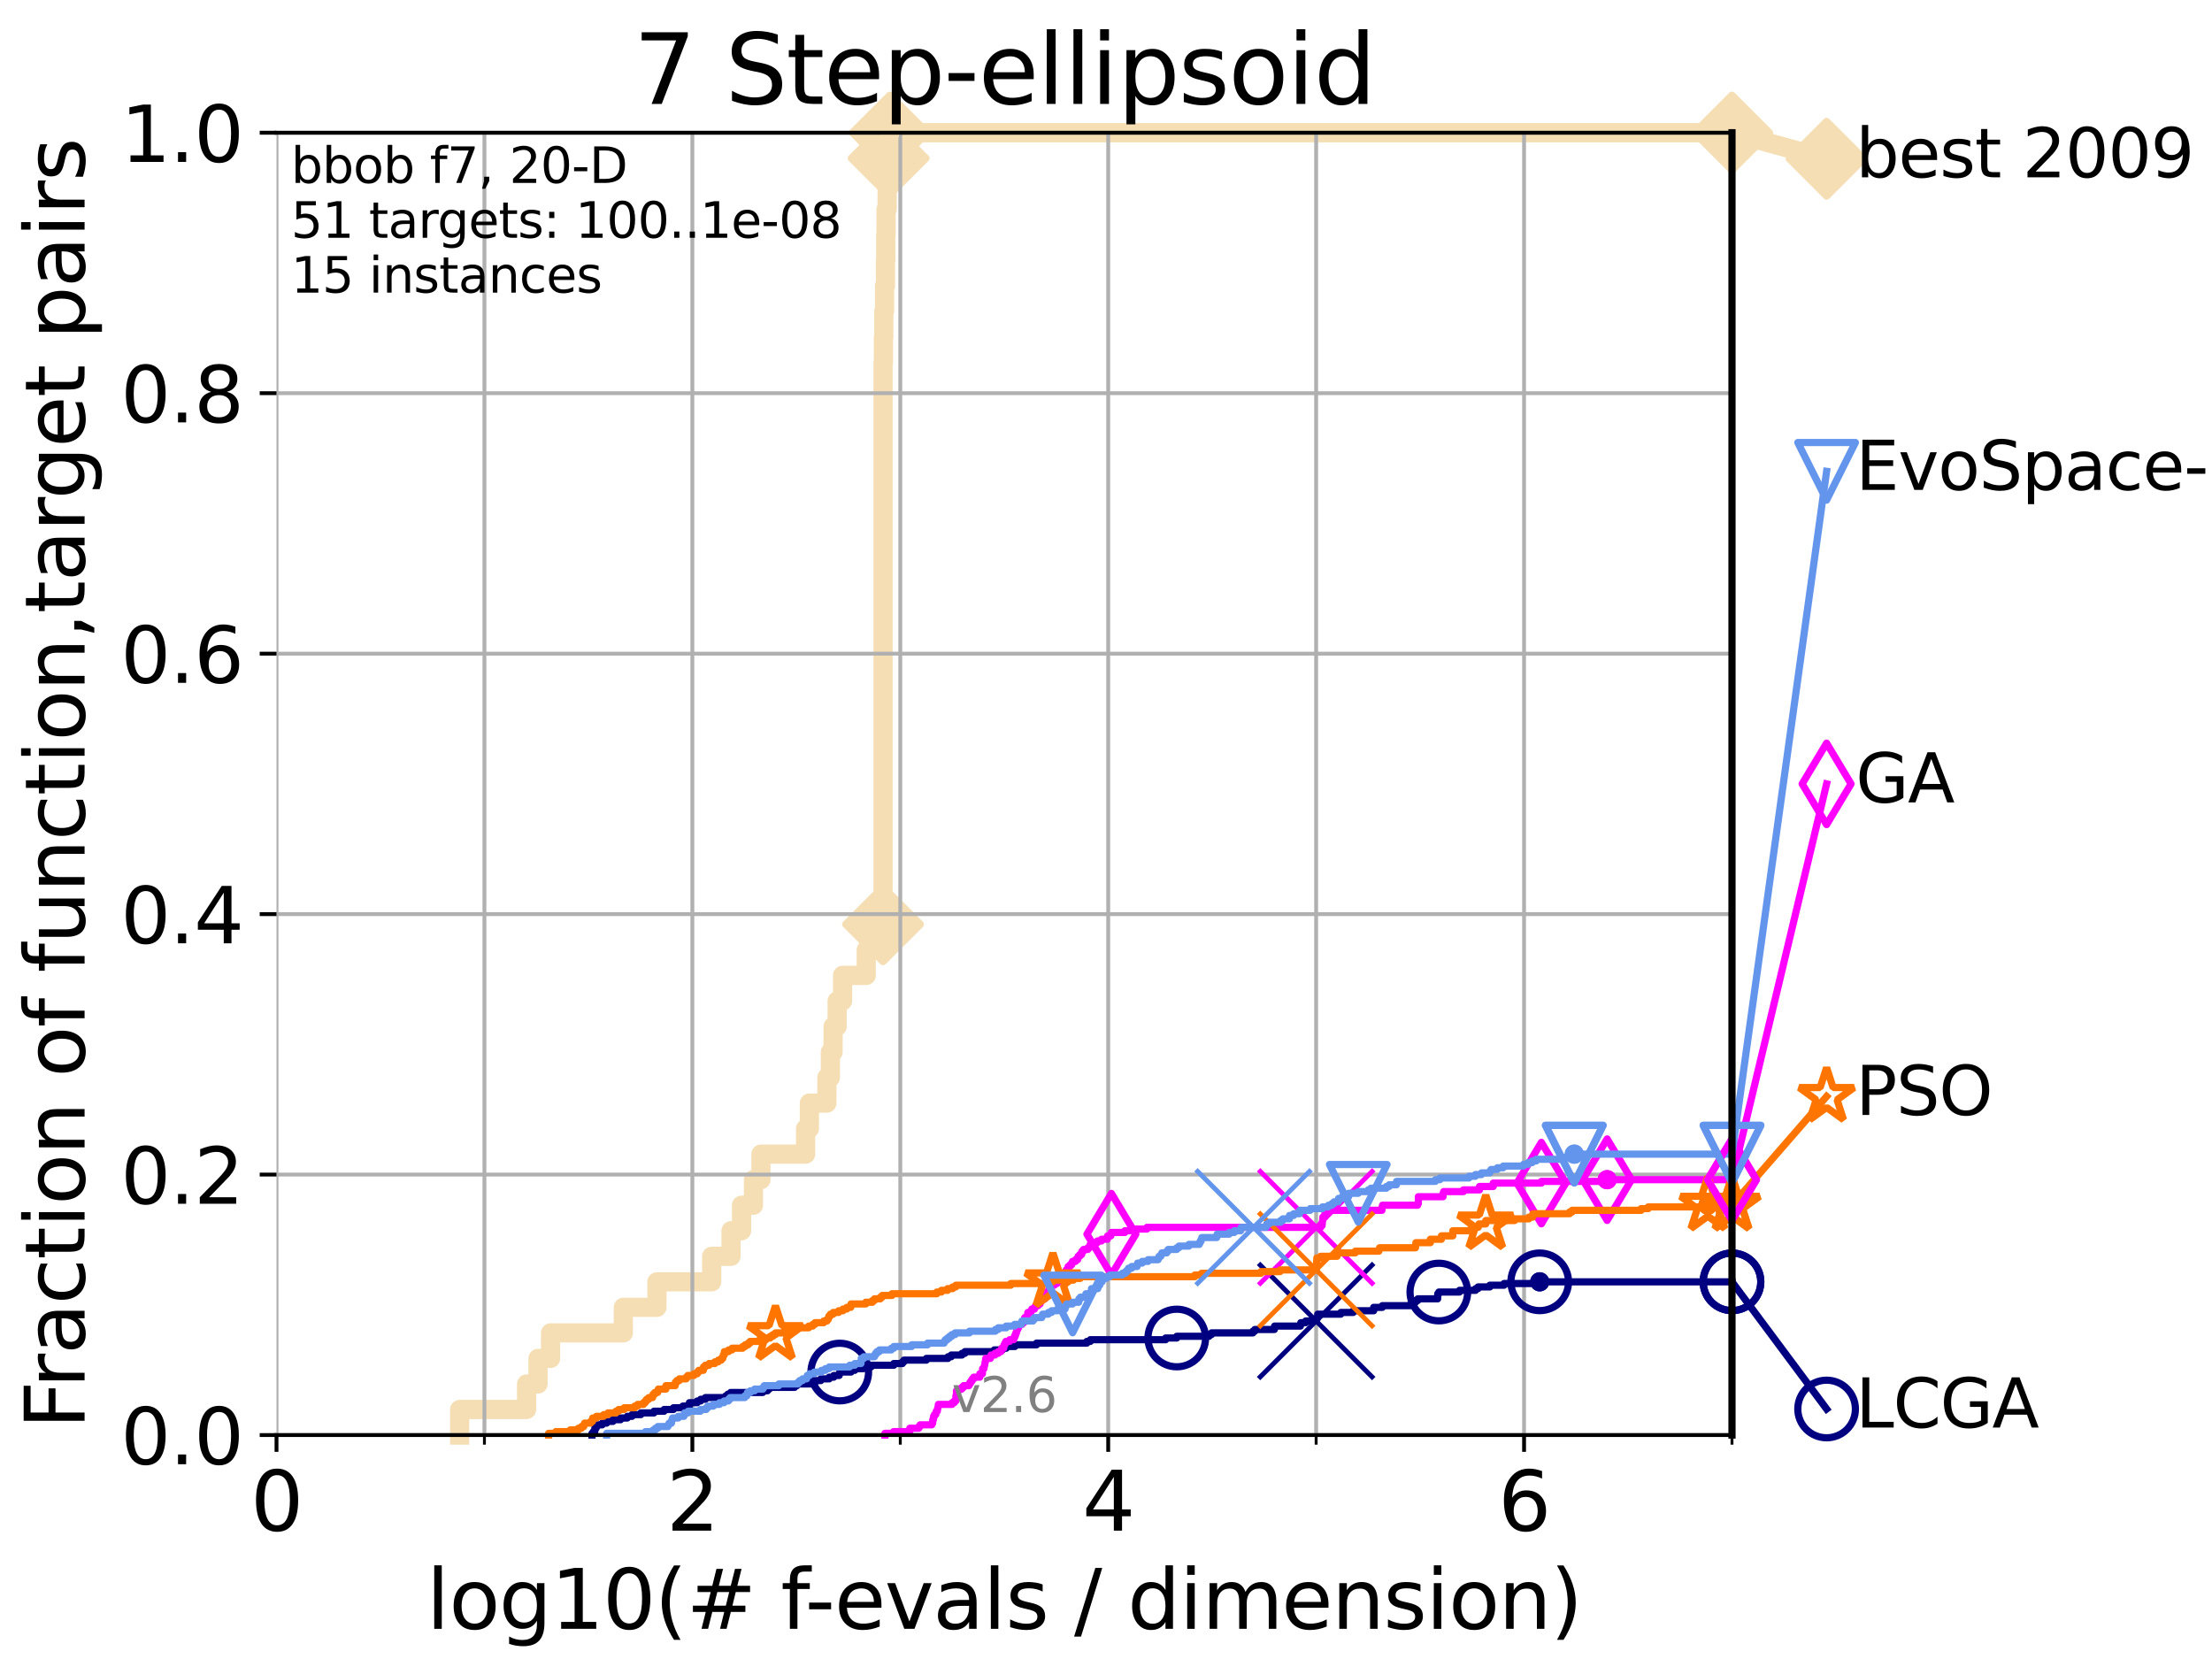 <?xml version="1.0" encoding="utf-8" standalone="no"?>
<!DOCTYPE svg PUBLIC "-//W3C//DTD SVG 1.1//EN"
  "http://www.w3.org/Graphics/SVG/1.1/DTD/svg11.dtd">
<svg xmlns:xlink="http://www.w3.org/1999/xlink" width="460.8pt" height="345.6pt" viewBox="0 0 460.8 345.6" xmlns="http://www.w3.org/2000/svg" version="1.1">
 <defs>
  <style type="text/css">*{stroke-linejoin: round; stroke-linecap: butt}</style>
 </defs>
 <g id="figure_1">
  <g id="patch_1">
   <path d="M 0 345.6 
L 460.8 345.6 
L 460.8 0 
L 0 0 
z
" style="fill: #ffffff"/>
  </g>
  <g id="axes_1">
   <g id="patch_2">
    <path d="M 57.6 298.944 
L 360.806 298.944 
L 360.806 27.648 
L 57.6 27.648 
z
" style="fill: #ffffff"/>
   </g>
   <g id="line2d_1">
    <path d="M 95.753 298.944 
L 95.753 293.624 
L 109.698 293.624 
L 109.698 288.305 
L 112.077 288.305 
L 112.077 282.985 
L 114.692 282.985 
L 114.692 277.666 
L 129.846 277.666 
L 129.846 272.346 
L 136.851 272.346 
L 136.851 267.027 
L 148.262 267.027 
L 148.262 261.707 
L 152.286 261.707 
L 152.286 256.388 
L 154.482 256.388 
L 154.482 251.068 
L 156.957 251.068 
L 156.957 245.749 
L 158.516 245.749 
L 158.516 240.429 
L 167.818 240.429 
L 167.818 235.11 
L 168.607 235.11 
L 168.607 229.79 
L 172.251 229.79 
L 172.251 224.471 
L 172.985 224.471 
L 172.985 219.151 
L 173.547 219.151 
L 173.547 213.832 
L 174.397 213.832 
L 174.397 208.512 
L 175.523 208.512 
L 175.523 203.192 
L 180.455 203.192 
L 180.455 197.873 
L 183.681 197.873 
L 183.681 192.553 
L 183.953 192.553 
L 183.953 187.234 
L 183.954 187.234 
L 183.954 75.524 
L 184.029 75.524 
L 184.029 70.204 
L 184.111 70.204 
L 184.111 64.885 
L 184.266 64.885 
L 184.266 59.565 
L 184.454 59.565 
L 184.454 54.246 
L 184.514 54.246 
L 184.514 48.926 
L 184.585 48.926 
L 184.585 43.607 
L 184.803 43.607 
L 184.803 38.287 
L 185.118 38.287 
L 185.118 32.968 
L 185.378 32.968 
L 185.378 27.648 
L 360.806 27.648 
" style="fill: none; stroke: #f5deb3; stroke-width: 4; stroke-linecap: square"/>
   </g>
   <g id="line2d_2">
    <defs>
     <path id="m30bd0e42e8" d="M 0 7.778 
L 7.778 0 
L 0 -7.778 
L -7.778 0 
z
" style="stroke: #f5deb3; stroke-width: 1.5; stroke-linejoin: miter"/>
    </defs>
    <g>
     <use xlink:href="#m30bd0e42e8" x="183.953" y="192.553" style="fill: #f5deb3; stroke: #f5deb3; stroke-width: 1.5; stroke-linejoin: miter"/>
     <use xlink:href="#m30bd0e42e8" x="185.118" y="32.968" style="fill: #f5deb3; stroke: #f5deb3; stroke-width: 1.5; stroke-linejoin: miter"/>
     <use xlink:href="#m30bd0e42e8" x="185.378" y="27.648" style="fill: #f5deb3; stroke: #f5deb3; stroke-width: 1.5; stroke-linejoin: miter"/>
     <use xlink:href="#m30bd0e42e8" x="185.378" y="27.648" style="fill: #f5deb3; stroke: #f5deb3; stroke-width: 1.5; stroke-linejoin: miter"/>
     <use xlink:href="#m30bd0e42e8" x="360.806" y="27.648" style="fill: #f5deb3; stroke: #f5deb3; stroke-width: 1.5; stroke-linejoin: miter"/>
    </g>
   </g>
   <g id="line2d_3">
    <path style="fill: none; stroke: #f5deb3; stroke-width: 4; stroke-linecap: square"/>
    <g/>
   </g>
   <g id="line2d_4">
    <path d="M 360.806 27.648 
L 380.515 33.074 
" style="fill: none; stroke: #f5deb3; stroke-width: 4; stroke-linecap: square"/>
    <g>
     <use xlink:href="#m30bd0e42e8" x="360.806" y="27.648" style="fill: #f5deb3; stroke: #f5deb3; stroke-width: 1.5; stroke-linejoin: miter"/>
     <use xlink:href="#m30bd0e42e8" x="380.515" y="33.074" style="fill: #f5deb3; stroke: #f5deb3; stroke-width: 1.5; stroke-linejoin: miter"/>
    </g>
   </g>
   <g id="matplotlib.axis_1">
    <g id="xtick_1">
     <g id="line2d_5">
      <path d="M 57.6 298.944 
L 57.6 27.648 
" clip-path="url(#pe38535f72f)" style="fill: none; stroke: #b0b0b0; stroke-width: 0.8; stroke-linecap: square"/>
     </g>
     <g id="line2d_6">
      <defs>
       <path id="m9a678b392b" d="M 0 0 
L 0 3.5 
" style="stroke: #000000; stroke-width: 0.8"/>
      </defs>
      <g>
       <use xlink:href="#m9a678b392b" x="57.6" y="298.944" style="stroke: #000000; stroke-width: 0.8"/>
      </g>
     </g>
     <g id="text_1">
      <!-- 0 -->
      <g transform="translate(52.192 318.861)scale(0.17 -0.17)">
       <defs>
        <path id="DejaVuSans-30" d="M 2034 4250 
Q 1547 4250 1301 3770 
Q 1056 3291 1056 2328 
Q 1056 1369 1301 889 
Q 1547 409 2034 409 
Q 2525 409 2770 889 
Q 3016 1369 3016 2328 
Q 3016 3291 2770 3770 
Q 2525 4250 2034 4250 
z
M 2034 4750 
Q 2819 4750 3233 4129 
Q 3647 3509 3647 2328 
Q 3647 1150 3233 529 
Q 2819 -91 2034 -91 
Q 1250 -91 836 529 
Q 422 1150 422 2328 
Q 422 3509 836 4129 
Q 1250 4750 2034 4750 
z
" transform="scale(0.016)"/>
       </defs>
       <use xlink:href="#DejaVuSans-30"/>
      </g>
     </g>
    </g>
    <g id="xtick_2">
     <g id="line2d_7">
      <path d="M 144.23 298.944 
L 144.23 27.648 
" clip-path="url(#pe38535f72f)" style="fill: none; stroke: #b0b0b0; stroke-width: 0.8; stroke-linecap: square"/>
     </g>
     <g id="line2d_8">
      <g>
       <use xlink:href="#m9a678b392b" x="144.23" y="298.944" style="stroke: #000000; stroke-width: 0.8"/>
      </g>
     </g>
     <g id="text_2">
      <!-- 2 -->
      <g transform="translate(138.822 318.861)scale(0.17 -0.17)">
       <defs>
        <path id="DejaVuSans-32" d="M 1228 531 
L 3431 531 
L 3431 0 
L 469 0 
L 469 531 
Q 828 903 1448 1529 
Q 2069 2156 2228 2338 
Q 2531 2678 2651 2914 
Q 2772 3150 2772 3378 
Q 2772 3750 2511 3984 
Q 2250 4219 1831 4219 
Q 1534 4219 1204 4116 
Q 875 4013 500 3803 
L 500 4441 
Q 881 4594 1212 4672 
Q 1544 4750 1819 4750 
Q 2544 4750 2975 4387 
Q 3406 4025 3406 3419 
Q 3406 3131 3298 2873 
Q 3191 2616 2906 2266 
Q 2828 2175 2409 1742 
Q 1991 1309 1228 531 
z
" transform="scale(0.016)"/>
       </defs>
       <use xlink:href="#DejaVuSans-32"/>
      </g>
     </g>
    </g>
    <g id="xtick_3">
     <g id="line2d_9">
      <path d="M 230.861 298.944 
L 230.861 27.648 
" clip-path="url(#pe38535f72f)" style="fill: none; stroke: #b0b0b0; stroke-width: 0.8; stroke-linecap: square"/>
     </g>
     <g id="line2d_10">
      <g>
       <use xlink:href="#m9a678b392b" x="230.861" y="298.944" style="stroke: #000000; stroke-width: 0.8"/>
      </g>
     </g>
     <g id="text_3">
      <!-- 4 -->
      <g transform="translate(225.453 318.861)scale(0.17 -0.17)">
       <defs>
        <path id="DejaVuSans-34" d="M 2419 4116 
L 825 1625 
L 2419 1625 
L 2419 4116 
z
M 2253 4666 
L 3047 4666 
L 3047 1625 
L 3713 1625 
L 3713 1100 
L 3047 1100 
L 3047 0 
L 2419 0 
L 2419 1100 
L 313 1100 
L 313 1709 
L 2253 4666 
z
" transform="scale(0.016)"/>
       </defs>
       <use xlink:href="#DejaVuSans-34"/>
      </g>
     </g>
    </g>
    <g id="xtick_4">
     <g id="line2d_11">
      <path d="M 317.491 298.944 
L 317.491 27.648 
" clip-path="url(#pe38535f72f)" style="fill: none; stroke: #b0b0b0; stroke-width: 0.8; stroke-linecap: square"/>
     </g>
     <g id="line2d_12">
      <g>
       <use xlink:href="#m9a678b392b" x="317.491" y="298.944" style="stroke: #000000; stroke-width: 0.8"/>
      </g>
     </g>
     <g id="text_4">
      <!-- 6 -->
      <g transform="translate(312.083 318.861)scale(0.17 -0.17)">
       <defs>
        <path id="DejaVuSans-36" d="M 2113 2584 
Q 1688 2584 1439 2293 
Q 1191 2003 1191 1497 
Q 1191 994 1439 701 
Q 1688 409 2113 409 
Q 2538 409 2786 701 
Q 3034 994 3034 1497 
Q 3034 2003 2786 2293 
Q 2538 2584 2113 2584 
z
M 3366 4563 
L 3366 3988 
Q 3128 4100 2886 4159 
Q 2644 4219 2406 4219 
Q 1781 4219 1451 3797 
Q 1122 3375 1075 2522 
Q 1259 2794 1537 2939 
Q 1816 3084 2150 3084 
Q 2853 3084 3261 2657 
Q 3669 2231 3669 1497 
Q 3669 778 3244 343 
Q 2819 -91 2113 -91 
Q 1303 -91 875 529 
Q 447 1150 447 2328 
Q 447 3434 972 4092 
Q 1497 4750 2381 4750 
Q 2619 4750 2861 4703 
Q 3103 4656 3366 4563 
z
" transform="scale(0.016)"/>
       </defs>
       <use xlink:href="#DejaVuSans-36"/>
      </g>
     </g>
    </g>
    <g id="xtick_5">
     <g id="line2d_13">
      <path d="M 100.915 298.944 
L 100.915 27.648 
" clip-path="url(#pe38535f72f)" style="fill: none; stroke: #b0b0b0; stroke-width: 0.8; stroke-linecap: square"/>
     </g>
     <g id="line2d_14">
      <defs>
       <path id="m049e8dd906" d="M 0 0 
L 0 2 
" style="stroke: #000000; stroke-width: 0.6"/>
      </defs>
      <g>
       <use xlink:href="#m049e8dd906" x="100.915" y="298.944" style="stroke: #000000; stroke-width: 0.6"/>
      </g>
     </g>
    </g>
    <g id="xtick_6">
     <g id="line2d_15">
      <path d="M 187.546 298.944 
L 187.546 27.648 
" clip-path="url(#pe38535f72f)" style="fill: none; stroke: #b0b0b0; stroke-width: 0.8; stroke-linecap: square"/>
     </g>
     <g id="line2d_16">
      <g>
       <use xlink:href="#m049e8dd906" x="187.546" y="298.944" style="stroke: #000000; stroke-width: 0.6"/>
      </g>
     </g>
    </g>
    <g id="xtick_7">
     <g id="line2d_17">
      <path d="M 274.176 298.944 
L 274.176 27.648 
" clip-path="url(#pe38535f72f)" style="fill: none; stroke: #b0b0b0; stroke-width: 0.8; stroke-linecap: square"/>
     </g>
     <g id="line2d_18">
      <g>
       <use xlink:href="#m049e8dd906" x="274.176" y="298.944" style="stroke: #000000; stroke-width: 0.6"/>
      </g>
     </g>
    </g>
    <g id="xtick_8">
     <g id="line2d_19">
      <path d="M 360.806 298.944 
L 360.806 27.648 
" clip-path="url(#pe38535f72f)" style="fill: none; stroke: #b0b0b0; stroke-width: 0.8; stroke-linecap: square"/>
     </g>
     <g id="line2d_20">
      <g>
       <use xlink:href="#m049e8dd906" x="360.806" y="298.944" style="stroke: #000000; stroke-width: 0.6"/>
      </g>
     </g>
    </g>
    <g id="text_5">
     <!-- log10(# f-evals / dimension) -->
     <g transform="translate(88.823 339.314)scale(0.17 -0.17)">
      <defs>
       <path id="DejaVuSans-6c" d="M 603 4863 
L 1178 4863 
L 1178 0 
L 603 0 
L 603 4863 
z
" transform="scale(0.016)"/>
       <path id="DejaVuSans-6f" d="M 1959 3097 
Q 1497 3097 1228 2736 
Q 959 2375 959 1747 
Q 959 1119 1226 758 
Q 1494 397 1959 397 
Q 2419 397 2687 759 
Q 2956 1122 2956 1747 
Q 2956 2369 2687 2733 
Q 2419 3097 1959 3097 
z
M 1959 3584 
Q 2709 3584 3137 3096 
Q 3566 2609 3566 1747 
Q 3566 888 3137 398 
Q 2709 -91 1959 -91 
Q 1206 -91 779 398 
Q 353 888 353 1747 
Q 353 2609 779 3096 
Q 1206 3584 1959 3584 
z
" transform="scale(0.016)"/>
       <path id="DejaVuSans-67" d="M 2906 1791 
Q 2906 2416 2648 2759 
Q 2391 3103 1925 3103 
Q 1463 3103 1205 2759 
Q 947 2416 947 1791 
Q 947 1169 1205 825 
Q 1463 481 1925 481 
Q 2391 481 2648 825 
Q 2906 1169 2906 1791 
z
M 3481 434 
Q 3481 -459 3084 -895 
Q 2688 -1331 1869 -1331 
Q 1566 -1331 1297 -1286 
Q 1028 -1241 775 -1147 
L 775 -588 
Q 1028 -725 1275 -790 
Q 1522 -856 1778 -856 
Q 2344 -856 2625 -561 
Q 2906 -266 2906 331 
L 2906 616 
Q 2728 306 2450 153 
Q 2172 0 1784 0 
Q 1141 0 747 490 
Q 353 981 353 1791 
Q 353 2603 747 3093 
Q 1141 3584 1784 3584 
Q 2172 3584 2450 3431 
Q 2728 3278 2906 2969 
L 2906 3500 
L 3481 3500 
L 3481 434 
z
" transform="scale(0.016)"/>
       <path id="DejaVuSans-31" d="M 794 531 
L 1825 531 
L 1825 4091 
L 703 3866 
L 703 4441 
L 1819 4666 
L 2450 4666 
L 2450 531 
L 3481 531 
L 3481 0 
L 794 0 
L 794 531 
z
" transform="scale(0.016)"/>
       <path id="DejaVuSans-28" d="M 1984 4856 
Q 1566 4138 1362 3434 
Q 1159 2731 1159 2009 
Q 1159 1288 1364 580 
Q 1569 -128 1984 -844 
L 1484 -844 
Q 1016 -109 783 600 
Q 550 1309 550 2009 
Q 550 2706 781 3412 
Q 1013 4119 1484 4856 
L 1984 4856 
z
" transform="scale(0.016)"/>
       <path id="DejaVuSans-23" d="M 3272 2816 
L 2363 2816 
L 2100 1772 
L 3016 1772 
L 3272 2816 
z
M 2803 4594 
L 2478 3297 
L 3391 3297 
L 3719 4594 
L 4219 4594 
L 3897 3297 
L 4872 3297 
L 4872 2816 
L 3775 2816 
L 3519 1772 
L 4513 1772 
L 4513 1294 
L 3397 1294 
L 3072 0 
L 2572 0 
L 2894 1294 
L 1978 1294 
L 1656 0 
L 1153 0 
L 1478 1294 
L 494 1294 
L 494 1772 
L 1594 1772 
L 1856 2816 
L 850 2816 
L 850 3297 
L 1978 3297 
L 2297 4594 
L 2803 4594 
z
" transform="scale(0.016)"/>
       <path id="DejaVuSans-20" transform="scale(0.016)"/>
       <path id="DejaVuSans-66" d="M 2375 4863 
L 2375 4384 
L 1825 4384 
Q 1516 4384 1395 4259 
Q 1275 4134 1275 3809 
L 1275 3500 
L 2222 3500 
L 2222 3053 
L 1275 3053 
L 1275 0 
L 697 0 
L 697 3053 
L 147 3053 
L 147 3500 
L 697 3500 
L 697 3744 
Q 697 4328 969 4595 
Q 1241 4863 1831 4863 
L 2375 4863 
z
" transform="scale(0.016)"/>
       <path id="DejaVuSans-2d" d="M 313 2009 
L 1997 2009 
L 1997 1497 
L 313 1497 
L 313 2009 
z
" transform="scale(0.016)"/>
       <path id="DejaVuSans-65" d="M 3597 1894 
L 3597 1613 
L 953 1613 
Q 991 1019 1311 708 
Q 1631 397 2203 397 
Q 2534 397 2845 478 
Q 3156 559 3463 722 
L 3463 178 
Q 3153 47 2828 -22 
Q 2503 -91 2169 -91 
Q 1331 -91 842 396 
Q 353 884 353 1716 
Q 353 2575 817 3079 
Q 1281 3584 2069 3584 
Q 2775 3584 3186 3129 
Q 3597 2675 3597 1894 
z
M 3022 2063 
Q 3016 2534 2758 2815 
Q 2500 3097 2075 3097 
Q 1594 3097 1305 2825 
Q 1016 2553 972 2059 
L 3022 2063 
z
" transform="scale(0.016)"/>
       <path id="DejaVuSans-76" d="M 191 3500 
L 800 3500 
L 1894 563 
L 2988 3500 
L 3597 3500 
L 2284 0 
L 1503 0 
L 191 3500 
z
" transform="scale(0.016)"/>
       <path id="DejaVuSans-61" d="M 2194 1759 
Q 1497 1759 1228 1600 
Q 959 1441 959 1056 
Q 959 750 1161 570 
Q 1363 391 1709 391 
Q 2188 391 2477 730 
Q 2766 1069 2766 1631 
L 2766 1759 
L 2194 1759 
z
M 3341 1997 
L 3341 0 
L 2766 0 
L 2766 531 
Q 2569 213 2275 61 
Q 1981 -91 1556 -91 
Q 1019 -91 701 211 
Q 384 513 384 1019 
Q 384 1609 779 1909 
Q 1175 2209 1959 2209 
L 2766 2209 
L 2766 2266 
Q 2766 2663 2505 2880 
Q 2244 3097 1772 3097 
Q 1472 3097 1187 3025 
Q 903 2953 641 2809 
L 641 3341 
Q 956 3463 1253 3523 
Q 1550 3584 1831 3584 
Q 2591 3584 2966 3190 
Q 3341 2797 3341 1997 
z
" transform="scale(0.016)"/>
       <path id="DejaVuSans-73" d="M 2834 3397 
L 2834 2853 
Q 2591 2978 2328 3040 
Q 2066 3103 1784 3103 
Q 1356 3103 1142 2972 
Q 928 2841 928 2578 
Q 928 2378 1081 2264 
Q 1234 2150 1697 2047 
L 1894 2003 
Q 2506 1872 2764 1633 
Q 3022 1394 3022 966 
Q 3022 478 2636 193 
Q 2250 -91 1575 -91 
Q 1294 -91 989 -36 
Q 684 19 347 128 
L 347 722 
Q 666 556 975 473 
Q 1284 391 1588 391 
Q 1994 391 2212 530 
Q 2431 669 2431 922 
Q 2431 1156 2273 1281 
Q 2116 1406 1581 1522 
L 1381 1569 
Q 847 1681 609 1914 
Q 372 2147 372 2553 
Q 372 3047 722 3315 
Q 1072 3584 1716 3584 
Q 2034 3584 2315 3537 
Q 2597 3491 2834 3397 
z
" transform="scale(0.016)"/>
       <path id="DejaVuSans-2f" d="M 1625 4666 
L 2156 4666 
L 531 -594 
L 0 -594 
L 1625 4666 
z
" transform="scale(0.016)"/>
       <path id="DejaVuSans-64" d="M 2906 2969 
L 2906 4863 
L 3481 4863 
L 3481 0 
L 2906 0 
L 2906 525 
Q 2725 213 2448 61 
Q 2172 -91 1784 -91 
Q 1150 -91 751 415 
Q 353 922 353 1747 
Q 353 2572 751 3078 
Q 1150 3584 1784 3584 
Q 2172 3584 2448 3432 
Q 2725 3281 2906 2969 
z
M 947 1747 
Q 947 1113 1208 752 
Q 1469 391 1925 391 
Q 2381 391 2643 752 
Q 2906 1113 2906 1747 
Q 2906 2381 2643 2742 
Q 2381 3103 1925 3103 
Q 1469 3103 1208 2742 
Q 947 2381 947 1747 
z
" transform="scale(0.016)"/>
       <path id="DejaVuSans-69" d="M 603 3500 
L 1178 3500 
L 1178 0 
L 603 0 
L 603 3500 
z
M 603 4863 
L 1178 4863 
L 1178 4134 
L 603 4134 
L 603 4863 
z
" transform="scale(0.016)"/>
       <path id="DejaVuSans-6d" d="M 3328 2828 
Q 3544 3216 3844 3400 
Q 4144 3584 4550 3584 
Q 5097 3584 5394 3201 
Q 5691 2819 5691 2113 
L 5691 0 
L 5113 0 
L 5113 2094 
Q 5113 2597 4934 2840 
Q 4756 3084 4391 3084 
Q 3944 3084 3684 2787 
Q 3425 2491 3425 1978 
L 3425 0 
L 2847 0 
L 2847 2094 
Q 2847 2600 2669 2842 
Q 2491 3084 2119 3084 
Q 1678 3084 1418 2786 
Q 1159 2488 1159 1978 
L 1159 0 
L 581 0 
L 581 3500 
L 1159 3500 
L 1159 2956 
Q 1356 3278 1631 3431 
Q 1906 3584 2284 3584 
Q 2666 3584 2933 3390 
Q 3200 3197 3328 2828 
z
" transform="scale(0.016)"/>
       <path id="DejaVuSans-6e" d="M 3513 2113 
L 3513 0 
L 2938 0 
L 2938 2094 
Q 2938 2591 2744 2837 
Q 2550 3084 2163 3084 
Q 1697 3084 1428 2787 
Q 1159 2491 1159 1978 
L 1159 0 
L 581 0 
L 581 3500 
L 1159 3500 
L 1159 2956 
Q 1366 3272 1645 3428 
Q 1925 3584 2291 3584 
Q 2894 3584 3203 3211 
Q 3513 2838 3513 2113 
z
" transform="scale(0.016)"/>
       <path id="DejaVuSans-29" d="M 513 4856 
L 1013 4856 
Q 1481 4119 1714 3412 
Q 1947 2706 1947 2009 
Q 1947 1309 1714 600 
Q 1481 -109 1013 -844 
L 513 -844 
Q 928 -128 1133 580 
Q 1338 1288 1338 2009 
Q 1338 2731 1133 3434 
Q 928 4138 513 4856 
z
" transform="scale(0.016)"/>
      </defs>
      <use xlink:href="#DejaVuSans-6c"/>
      <use xlink:href="#DejaVuSans-6f" x="27.783"/>
      <use xlink:href="#DejaVuSans-67" x="88.965"/>
      <use xlink:href="#DejaVuSans-31" x="152.441"/>
      <use xlink:href="#DejaVuSans-30" x="216.064"/>
      <use xlink:href="#DejaVuSans-28" x="279.688"/>
      <use xlink:href="#DejaVuSans-23" x="318.701"/>
      <use xlink:href="#DejaVuSans-20" x="402.49"/>
      <use xlink:href="#DejaVuSans-66" x="434.277"/>
      <use xlink:href="#DejaVuSans-2d" x="463.982"/>
      <use xlink:href="#DejaVuSans-65" x="500.066"/>
      <use xlink:href="#DejaVuSans-76" x="561.59"/>
      <use xlink:href="#DejaVuSans-61" x="620.77"/>
      <use xlink:href="#DejaVuSans-6c" x="682.049"/>
      <use xlink:href="#DejaVuSans-73" x="709.832"/>
      <use xlink:href="#DejaVuSans-20" x="761.932"/>
      <use xlink:href="#DejaVuSans-2f" x="793.719"/>
      <use xlink:href="#DejaVuSans-20" x="827.41"/>
      <use xlink:href="#DejaVuSans-64" x="859.197"/>
      <use xlink:href="#DejaVuSans-69" x="922.674"/>
      <use xlink:href="#DejaVuSans-6d" x="950.457"/>
      <use xlink:href="#DejaVuSans-65" x="1047.869"/>
      <use xlink:href="#DejaVuSans-6e" x="1109.393"/>
      <use xlink:href="#DejaVuSans-73" x="1172.771"/>
      <use xlink:href="#DejaVuSans-69" x="1224.871"/>
      <use xlink:href="#DejaVuSans-6f" x="1252.654"/>
      <use xlink:href="#DejaVuSans-6e" x="1313.836"/>
      <use xlink:href="#DejaVuSans-29" x="1377.215"/>
     </g>
    </g>
   </g>
   <g id="matplotlib.axis_2">
    <g id="ytick_1">
     <g id="line2d_21">
      <path d="M 57.6 298.944 
L 360.806 298.944 
" clip-path="url(#pe38535f72f)" style="fill: none; stroke: #b0b0b0; stroke-width: 0.8; stroke-linecap: square"/>
     </g>
     <g id="line2d_22">
      <defs>
       <path id="med259939ec" d="M 0 0 
L -3.5 0 
" style="stroke: #000000; stroke-width: 0.8"/>
      </defs>
      <g>
       <use xlink:href="#med259939ec" x="57.6" y="298.944" style="stroke: #000000; stroke-width: 0.8"/>
      </g>
     </g>
     <g id="text_6">
      <!-- 0.0 -->
      <g transform="translate(25.155 305.023)scale(0.16 -0.16)">
       <defs>
        <path id="DejaVuSans-2e" d="M 684 794 
L 1344 794 
L 1344 0 
L 684 0 
L 684 794 
z
" transform="scale(0.016)"/>
       </defs>
       <use xlink:href="#DejaVuSans-30"/>
       <use xlink:href="#DejaVuSans-2e" x="63.623"/>
       <use xlink:href="#DejaVuSans-30" x="95.41"/>
      </g>
     </g>
    </g>
    <g id="ytick_2">
     <g id="line2d_23">
      <path d="M 57.6 244.685 
L 360.806 244.685 
" clip-path="url(#pe38535f72f)" style="fill: none; stroke: #b0b0b0; stroke-width: 0.8; stroke-linecap: square"/>
     </g>
     <g id="line2d_24">
      <g>
       <use xlink:href="#med259939ec" x="57.6" y="244.685" style="stroke: #000000; stroke-width: 0.8"/>
      </g>
     </g>
     <g id="text_7">
      <!-- 0.2 -->
      <g transform="translate(25.155 250.764)scale(0.16 -0.16)">
       <use xlink:href="#DejaVuSans-30"/>
       <use xlink:href="#DejaVuSans-2e" x="63.623"/>
       <use xlink:href="#DejaVuSans-32" x="95.41"/>
      </g>
     </g>
    </g>
    <g id="ytick_3">
     <g id="line2d_25">
      <path d="M 57.6 190.426 
L 360.806 190.426 
" clip-path="url(#pe38535f72f)" style="fill: none; stroke: #b0b0b0; stroke-width: 0.8; stroke-linecap: square"/>
     </g>
     <g id="line2d_26">
      <g>
       <use xlink:href="#med259939ec" x="57.6" y="190.426" style="stroke: #000000; stroke-width: 0.8"/>
      </g>
     </g>
     <g id="text_8">
      <!-- 0.4 -->
      <g transform="translate(25.155 196.504)scale(0.16 -0.16)">
       <use xlink:href="#DejaVuSans-30"/>
       <use xlink:href="#DejaVuSans-2e" x="63.623"/>
       <use xlink:href="#DejaVuSans-34" x="95.41"/>
      </g>
     </g>
    </g>
    <g id="ytick_4">
     <g id="line2d_27">
      <path d="M 57.6 136.166 
L 360.806 136.166 
" clip-path="url(#pe38535f72f)" style="fill: none; stroke: #b0b0b0; stroke-width: 0.8; stroke-linecap: square"/>
     </g>
     <g id="line2d_28">
      <g>
       <use xlink:href="#med259939ec" x="57.6" y="136.166" style="stroke: #000000; stroke-width: 0.8"/>
      </g>
     </g>
     <g id="text_9">
      <!-- 0.6 -->
      <g transform="translate(25.155 142.245)scale(0.16 -0.16)">
       <use xlink:href="#DejaVuSans-30"/>
       <use xlink:href="#DejaVuSans-2e" x="63.623"/>
       <use xlink:href="#DejaVuSans-36" x="95.41"/>
      </g>
     </g>
    </g>
    <g id="ytick_5">
     <g id="line2d_29">
      <path d="M 57.6 81.907 
L 360.806 81.907 
" clip-path="url(#pe38535f72f)" style="fill: none; stroke: #b0b0b0; stroke-width: 0.8; stroke-linecap: square"/>
     </g>
     <g id="line2d_30">
      <g>
       <use xlink:href="#med259939ec" x="57.6" y="81.907" style="stroke: #000000; stroke-width: 0.8"/>
      </g>
     </g>
     <g id="text_10">
      <!-- 0.8 -->
      <g transform="translate(25.155 87.986)scale(0.16 -0.16)">
       <defs>
        <path id="DejaVuSans-38" d="M 2034 2216 
Q 1584 2216 1326 1975 
Q 1069 1734 1069 1313 
Q 1069 891 1326 650 
Q 1584 409 2034 409 
Q 2484 409 2743 651 
Q 3003 894 3003 1313 
Q 3003 1734 2745 1975 
Q 2488 2216 2034 2216 
z
M 1403 2484 
Q 997 2584 770 2862 
Q 544 3141 544 3541 
Q 544 4100 942 4425 
Q 1341 4750 2034 4750 
Q 2731 4750 3128 4425 
Q 3525 4100 3525 3541 
Q 3525 3141 3298 2862 
Q 3072 2584 2669 2484 
Q 3125 2378 3379 2068 
Q 3634 1759 3634 1313 
Q 3634 634 3220 271 
Q 2806 -91 2034 -91 
Q 1263 -91 848 271 
Q 434 634 434 1313 
Q 434 1759 690 2068 
Q 947 2378 1403 2484 
z
M 1172 3481 
Q 1172 3119 1398 2916 
Q 1625 2713 2034 2713 
Q 2441 2713 2670 2916 
Q 2900 3119 2900 3481 
Q 2900 3844 2670 4047 
Q 2441 4250 2034 4250 
Q 1625 4250 1398 4047 
Q 1172 3844 1172 3481 
z
" transform="scale(0.016)"/>
       </defs>
       <use xlink:href="#DejaVuSans-30"/>
       <use xlink:href="#DejaVuSans-2e" x="63.623"/>
       <use xlink:href="#DejaVuSans-38" x="95.41"/>
      </g>
     </g>
    </g>
    <g id="ytick_6">
     <g id="line2d_31">
      <path d="M 57.6 27.648 
L 360.806 27.648 
" clip-path="url(#pe38535f72f)" style="fill: none; stroke: #b0b0b0; stroke-width: 0.8; stroke-linecap: square"/>
     </g>
     <g id="line2d_32">
      <g>
       <use xlink:href="#med259939ec" x="57.6" y="27.648" style="stroke: #000000; stroke-width: 0.8"/>
      </g>
     </g>
     <g id="text_11">
      <!-- 1.0 -->
      <g transform="translate(25.155 33.727)scale(0.16 -0.16)">
       <use xlink:href="#DejaVuSans-31"/>
       <use xlink:href="#DejaVuSans-2e" x="63.623"/>
       <use xlink:href="#DejaVuSans-30" x="95.41"/>
      </g>
     </g>
    </g>
    <g id="text_12">
     <!-- Fraction of function,target pairs -->
     <g transform="translate(17.62 297.681)rotate(-90)scale(0.17 -0.17)">
      <defs>
       <path id="DejaVuSans-46" d="M 628 4666 
L 3309 4666 
L 3309 4134 
L 1259 4134 
L 1259 2759 
L 3109 2759 
L 3109 2228 
L 1259 2228 
L 1259 0 
L 628 0 
L 628 4666 
z
" transform="scale(0.016)"/>
       <path id="DejaVuSans-72" d="M 2631 2963 
Q 2534 3019 2420 3045 
Q 2306 3072 2169 3072 
Q 1681 3072 1420 2755 
Q 1159 2438 1159 1844 
L 1159 0 
L 581 0 
L 581 3500 
L 1159 3500 
L 1159 2956 
Q 1341 3275 1631 3429 
Q 1922 3584 2338 3584 
Q 2397 3584 2469 3576 
Q 2541 3569 2628 3553 
L 2631 2963 
z
" transform="scale(0.016)"/>
       <path id="DejaVuSans-63" d="M 3122 3366 
L 3122 2828 
Q 2878 2963 2633 3030 
Q 2388 3097 2138 3097 
Q 1578 3097 1268 2742 
Q 959 2388 959 1747 
Q 959 1106 1268 751 
Q 1578 397 2138 397 
Q 2388 397 2633 464 
Q 2878 531 3122 666 
L 3122 134 
Q 2881 22 2623 -34 
Q 2366 -91 2075 -91 
Q 1284 -91 818 406 
Q 353 903 353 1747 
Q 353 2603 823 3093 
Q 1294 3584 2113 3584 
Q 2378 3584 2631 3529 
Q 2884 3475 3122 3366 
z
" transform="scale(0.016)"/>
       <path id="DejaVuSans-74" d="M 1172 4494 
L 1172 3500 
L 2356 3500 
L 2356 3053 
L 1172 3053 
L 1172 1153 
Q 1172 725 1289 603 
Q 1406 481 1766 481 
L 2356 481 
L 2356 0 
L 1766 0 
Q 1100 0 847 248 
Q 594 497 594 1153 
L 594 3053 
L 172 3053 
L 172 3500 
L 594 3500 
L 594 4494 
L 1172 4494 
z
" transform="scale(0.016)"/>
       <path id="DejaVuSans-75" d="M 544 1381 
L 544 3500 
L 1119 3500 
L 1119 1403 
Q 1119 906 1312 657 
Q 1506 409 1894 409 
Q 2359 409 2629 706 
Q 2900 1003 2900 1516 
L 2900 3500 
L 3475 3500 
L 3475 0 
L 2900 0 
L 2900 538 
Q 2691 219 2414 64 
Q 2138 -91 1772 -91 
Q 1169 -91 856 284 
Q 544 659 544 1381 
z
M 1991 3584 
L 1991 3584 
z
" transform="scale(0.016)"/>
       <path id="DejaVuSans-2c" d="M 750 794 
L 1409 794 
L 1409 256 
L 897 -744 
L 494 -744 
L 750 256 
L 750 794 
z
" transform="scale(0.016)"/>
       <path id="DejaVuSans-70" d="M 1159 525 
L 1159 -1331 
L 581 -1331 
L 581 3500 
L 1159 3500 
L 1159 2969 
Q 1341 3281 1617 3432 
Q 1894 3584 2278 3584 
Q 2916 3584 3314 3078 
Q 3713 2572 3713 1747 
Q 3713 922 3314 415 
Q 2916 -91 2278 -91 
Q 1894 -91 1617 61 
Q 1341 213 1159 525 
z
M 3116 1747 
Q 3116 2381 2855 2742 
Q 2594 3103 2138 3103 
Q 1681 3103 1420 2742 
Q 1159 2381 1159 1747 
Q 1159 1113 1420 752 
Q 1681 391 2138 391 
Q 2594 391 2855 752 
Q 3116 1113 3116 1747 
z
" transform="scale(0.016)"/>
      </defs>
      <use xlink:href="#DejaVuSans-46"/>
      <use xlink:href="#DejaVuSans-72" x="50.27"/>
      <use xlink:href="#DejaVuSans-61" x="91.383"/>
      <use xlink:href="#DejaVuSans-63" x="152.662"/>
      <use xlink:href="#DejaVuSans-74" x="207.643"/>
      <use xlink:href="#DejaVuSans-69" x="246.852"/>
      <use xlink:href="#DejaVuSans-6f" x="274.635"/>
      <use xlink:href="#DejaVuSans-6e" x="335.816"/>
      <use xlink:href="#DejaVuSans-20" x="399.195"/>
      <use xlink:href="#DejaVuSans-6f" x="430.982"/>
      <use xlink:href="#DejaVuSans-66" x="492.164"/>
      <use xlink:href="#DejaVuSans-20" x="527.369"/>
      <use xlink:href="#DejaVuSans-66" x="559.156"/>
      <use xlink:href="#DejaVuSans-75" x="594.361"/>
      <use xlink:href="#DejaVuSans-6e" x="657.74"/>
      <use xlink:href="#DejaVuSans-63" x="721.119"/>
      <use xlink:href="#DejaVuSans-74" x="776.1"/>
      <use xlink:href="#DejaVuSans-69" x="815.309"/>
      <use xlink:href="#DejaVuSans-6f" x="843.092"/>
      <use xlink:href="#DejaVuSans-6e" x="904.273"/>
      <use xlink:href="#DejaVuSans-2c" x="967.652"/>
      <use xlink:href="#DejaVuSans-74" x="999.439"/>
      <use xlink:href="#DejaVuSans-61" x="1038.648"/>
      <use xlink:href="#DejaVuSans-72" x="1099.928"/>
      <use xlink:href="#DejaVuSans-67" x="1139.291"/>
      <use xlink:href="#DejaVuSans-65" x="1202.768"/>
      <use xlink:href="#DejaVuSans-74" x="1264.291"/>
      <use xlink:href="#DejaVuSans-20" x="1303.5"/>
      <use xlink:href="#DejaVuSans-70" x="1335.287"/>
      <use xlink:href="#DejaVuSans-61" x="1398.764"/>
      <use xlink:href="#DejaVuSans-69" x="1460.043"/>
      <use xlink:href="#DejaVuSans-72" x="1487.826"/>
      <use xlink:href="#DejaVuSans-73" x="1528.939"/>
     </g>
    </g>
   </g>
   <g id="line2d_33">
    <defs>
     <path id="ma994702a9d" d="M 0 1.5 
C 0.398 1.5 0.779 1.342 1.061 1.061 
C 1.342 0.779 1.5 0.398 1.5 0 
C 1.5 -0.398 1.342 -0.779 1.061 -1.061 
C 0.779 -1.342 0.398 -1.5 0 -1.5 
C -0.398 -1.5 -0.779 -1.342 -1.061 -1.061 
C -1.342 -0.779 -1.5 -0.398 -1.5 0 
C -1.5 0.398 -1.342 0.779 -1.061 1.061 
C -0.779 1.342 -0.398 1.5 0 1.5 
z
" style="stroke: #f5deb3"/>
    </defs>
    <g>
     <use xlink:href="#ma994702a9d" x="185.378" y="27.648" style="fill: #f5deb3; stroke: #f5deb3"/>
     <use xlink:href="#ma994702a9d" x="185.378" y="27.648" style="fill: #f5deb3; stroke: #f5deb3"/>
    </g>
   </g>
   <g id="line2d_34">
    <defs>
     <path id="m6f88ebb521" d="M 0 1.5 
C 0.398 1.5 0.779 1.342 1.061 1.061 
C 1.342 0.779 1.5 0.398 1.5 0 
C 1.5 -0.398 1.342 -0.779 1.061 -1.061 
C 0.779 -1.342 0.398 -1.5 0 -1.5 
C -0.398 -1.5 -0.779 -1.342 -1.061 -1.061 
C -1.342 -0.779 -1.5 -0.398 -1.5 0 
C -1.5 0.398 -1.342 0.779 -1.061 1.061 
C -0.779 1.342 -0.398 1.5 0 1.5 
z
" style="stroke: #000080"/>
    </defs>
    <g>
     <use xlink:href="#m6f88ebb521" x="320.75" y="267.027" style="fill: #000080; stroke: #000080"/>
     <use xlink:href="#m6f88ebb521" x="320.75" y="267.027" style="fill: #000080; stroke: #000080"/>
    </g>
   </g>
   <g id="line2d_35">
    <path d="M 123.318 298.944 
L 123.318 298.589 
L 123.601 298.589 
L 123.601 298.235 
L 123.909 298.235 
L 123.909 297.525 
L 124.184 297.525 
L 124.184 297.171 
L 124.401 297.171 
L 124.401 296.816 
L 125.451 296.816 
L 125.451 296.462 
L 126.372 296.462 
L 126.372 296.107 
L 127.686 296.107 
L 127.686 295.752 
L 129.272 295.752 
L 129.272 295.398 
L 130.676 295.398 
L 130.676 295.043 
L 131.674 295.043 
L 131.674 294.688 
L 133.507 294.688 
L 133.507 294.334 
L 136.242 294.334 
L 136.242 293.979 
L 138.349 293.979 
L 138.349 293.624 
L 140.29 293.624 
L 140.29 293.27 
L 142.238 293.27 
L 142.238 292.915 
L 143.599 292.915 
L 143.609 292.206 
L 145.246 292.206 
L 145.246 291.851 
L 145.955 291.851 
L 145.955 291.497 
L 146.941 291.497 
L 146.941 291.142 
L 151.181 291.142 
L 151.181 290.787 
L 151.624 290.787 
L 151.624 290.433 
L 152.206 290.433 
L 152.206 290.078 
L 158.895 290.078 
L 158.895 289.723 
L 159.882 289.723 
L 159.882 289.369 
L 160.259 289.369 
L 160.259 289.014 
L 165.523 289.014 
L 165.523 288.66 
L 166.002 288.66 
L 166.002 288.305 
L 169.519 288.305 
L 169.519 287.95 
L 169.845 287.95 
L 169.845 287.596 
L 170.997 287.596 
L 170.997 287.241 
L 172.741 287.241 
L 172.741 286.886 
L 173.691 286.886 
L 173.691 286.532 
L 174.822 286.532 
L 174.822 286.177 
L 174.938 286.177 
L 174.938 285.822 
L 177.287 285.822 
L 177.287 285.468 
L 178.067 285.468 
L 178.067 285.113 
L 179.904 285.113 
L 179.904 284.759 
L 181.455 284.759 
L 181.455 284.404 
L 186.191 284.404 
L 186.191 284.049 
L 187.991 284.049 
L 187.991 283.695 
L 188.302 283.695 
L 188.302 283.34 
L 192.972 283.34 
L 192.972 282.985 
L 197.487 282.985 
L 197.487 282.631 
L 198.166 282.631 
L 198.166 282.276 
L 200.4 282.276 
L 200.4 281.922 
L 201.015 281.922 
L 201.015 281.567 
L 207.12 281.567 
L 207.12 281.212 
L 208.825 281.212 
L 208.825 280.858 
L 209.621 280.858 
L 209.621 280.503 
L 211.418 280.503 
L 211.418 280.148 
L 215.933 280.148 
L 215.933 279.794 
L 226.406 279.794 
L 226.406 279.439 
L 227.135 279.439 
L 227.135 279.084 
L 242.825 279.084 
L 242.825 278.73 
L 245.142 278.73 
L 245.142 278.375 
L 251.876 278.375 
L 251.876 278.021 
L 252.378 278.021 
L 252.378 277.666 
L 261.005 277.666 
L 261.005 277.311 
L 261.4 277.311 
L 261.4 276.957 
L 265.48 276.957 
L 265.52 276.247 
L 270.901 276.247 
L 270.98 275.538 
L 272.008 275.538 
L 272.008 275.183 
L 274.196 275.183 
L 274.196 274.829 
L 274.35 274.829 
L 274.35 274.474 
L 274.492 274.474 
L 274.504 273.765 
L 279.311 273.765 
L 279.311 273.41 
L 281.892 273.41 
L 281.892 273.056 
L 286.162 273.056 
L 286.162 272.346 
L 287.971 272.346 
L 287.971 271.992 
L 293.813 271.992 
L 293.813 271.637 
L 294.147 271.637 
L 294.147 271.282 
L 294.879 271.282 
L 294.879 270.928 
L 295.35 270.928 
L 295.35 270.573 
L 299.488 270.573 
L 299.505 269.509 
L 299.735 269.509 
L 299.735 269.155 
L 304.038 269.155 
L 304.038 268.8 
L 307.385 268.8 
L 307.385 268.445 
L 307.903 268.445 
L 307.903 268.091 
L 310.357 268.091 
L 310.357 267.736 
L 313.315 267.736 
L 313.315 267.381 
L 320.75 267.381 
L 320.75 267.027 
L 360.806 267.027 
L 360.806 267.027 
" style="fill: none; stroke: #000080; stroke-width: 1.5; stroke-linecap: square"/>
   </g>
   <g id="line2d_36">
    <defs>
     <path id="m590415d616" d="M 0 6 
C 1.591 6 3.117 5.368 4.243 4.243 
C 5.368 3.117 6 1.591 6 0 
C 6 -1.591 5.368 -3.117 4.243 -4.243 
C 3.117 -5.368 1.591 -6 0 -6 
C -1.591 -6 -3.117 -5.368 -4.243 -4.243 
C -5.368 -3.117 -6 -1.591 -6 0 
C -6 1.591 -5.368 3.117 -4.243 4.243 
C -3.117 5.368 -1.591 6 0 6 
z
" style="stroke: #000080; stroke-width: 1.5"/>
    </defs>
    <g>
     <use xlink:href="#m590415d616" x="174.938" y="285.822" style="fill-opacity: 0; stroke: #000080; stroke-width: 1.5"/>
     <use xlink:href="#m590415d616" x="245.142" y="278.73" style="fill-opacity: 0; stroke: #000080; stroke-width: 1.5"/>
     <use xlink:href="#m590415d616" x="299.735" y="269.155" style="fill-opacity: 0; stroke: #000080; stroke-width: 1.5"/>
     <use xlink:href="#m590415d616" x="320.75" y="267.027" style="fill-opacity: 0; stroke: #000080; stroke-width: 1.5"/>
     <use xlink:href="#m590415d616" x="360.806" y="267.027" style="fill-opacity: 0; stroke: #000080; stroke-width: 1.5"/>
    </g>
   </g>
   <g id="line2d_37">
    <path style="fill: none; stroke: #000080; stroke-width: 1.5; stroke-linecap: square"/>
    <g/>
   </g>
   <g id="line2d_38">
    <path d="M 274.176 275.183 
" clip-path="url(#pe38535f72f)" style="fill: none; stroke: #000080; stroke-width: 1.5; stroke-linecap: square"/>
    <defs>
     <path id="m081ae69299" d="M -12 12 
L 12 -12 
M -12 -12 
L 12 12 
" style="stroke: #000080"/>
    </defs>
    <g clip-path="url(#pe38535f72f)">
     <use xlink:href="#m081ae69299" x="274.176" y="275.183" style="fill: #000080; stroke: #000080"/>
    </g>
   </g>
   <g id="line2d_39">
    <defs>
     <path id="mbc6e080f02" d="M 0 1.5 
C 0.398 1.5 0.779 1.342 1.061 1.061 
C 1.342 0.779 1.5 0.398 1.5 0 
C 1.5 -0.398 1.342 -0.779 1.061 -1.061 
C 0.779 -1.342 0.398 -1.5 0 -1.5 
C -0.398 -1.5 -0.779 -1.342 -1.061 -1.061 
C -1.342 -0.779 -1.5 -0.398 -1.5 0 
C -1.5 0.398 -1.342 0.779 -1.061 1.061 
C -0.779 1.342 -0.398 1.5 0 1.5 
z
" style="stroke: #ff00ff"/>
    </defs>
    <g>
     <use xlink:href="#mbc6e080f02" x="334.798" y="245.749" style="fill: #ff00ff; stroke: #ff00ff"/>
     <use xlink:href="#mbc6e080f02" x="334.798" y="245.749" style="fill: #ff00ff; stroke: #ff00ff"/>
    </g>
   </g>
   <g id="line2d_40">
    <path d="M 184.351 298.944 
L 184.351 298.589 
L 186.148 298.589 
L 186.148 298.235 
L 189.525 298.235 
L 189.525 297.525 
L 191.409 297.525 
L 191.409 297.171 
L 191.679 297.171 
L 191.679 296.816 
L 194.106 296.816 
L 194.106 296.462 
L 194.296 296.462 
L 194.299 295.752 
L 194.45 295.752 
L 194.476 295.043 
L 194.656 295.043 
L 194.656 294.688 
L 194.936 294.688 
L 195.038 293.979 
L 195.266 293.979 
L 195.343 293.27 
L 195.407 293.27 
L 195.48 292.561 
L 198.332 292.561 
L 198.332 292.206 
L 198.776 292.206 
L 198.776 291.851 
L 199.104 291.851 
L 199.132 290.787 
L 199.243 290.787 
L 199.248 289.723 
L 199.712 289.723 
L 199.712 289.369 
L 200.358 289.369 
L 200.358 289.014 
L 200.722 289.014 
L 200.722 288.66 
L 201.848 288.66 
L 201.848 288.305 
L 202.067 288.305 
L 202.067 287.95 
L 202.321 287.95 
L 202.321 287.596 
L 202.543 287.596 
L 202.543 287.241 
L 202.835 287.241 
L 202.835 286.886 
L 204.114 286.886 
L 204.114 286.177 
L 204.656 286.177 
L 204.69 285.113 
L 204.982 285.113 
L 205.084 284.404 
L 205.133 284.404 
L 205.216 283.695 
L 205.28 283.695 
L 205.341 282.985 
L 206.305 282.985 
L 206.305 282.631 
L 206.45 282.631 
L 206.45 282.276 
L 207.26 282.276 
L 207.26 281.922 
L 207.955 281.922 
L 207.955 281.567 
L 208.52 281.567 
L 208.52 281.212 
L 208.663 281.212 
L 208.663 280.858 
L 209.097 280.858 
L 209.166 280.148 
L 209.341 280.148 
L 209.341 279.794 
L 209.533 279.794 
L 209.533 279.439 
L 210.323 279.439 
L 210.323 279.084 
L 211.165 279.084 
L 211.165 278.73 
L 211.326 278.73 
L 211.326 278.375 
L 211.478 278.375 
L 211.478 278.021 
L 211.611 278.021 
L 211.611 277.666 
L 211.747 277.666 
L 211.846 276.957 
L 212.004 276.957 
L 212.004 276.602 
L 212.196 276.602 
L 212.27 275.893 
L 212.915 275.893 
L 212.915 275.538 
L 213.302 275.538 
L 213.302 275.183 
L 213.422 275.183 
L 213.459 274.474 
L 214 274.474 
L 214.111 273.41 
L 214.75 273.41 
L 214.75 273.056 
L 214.936 273.056 
L 214.936 272.701 
L 215.499 272.701 
L 215.499 272.346 
L 215.708 272.346 
L 215.708 271.992 
L 216.257 271.992 
L 216.257 271.637 
L 216.66 271.637 
L 216.66 271.282 
L 216.83 271.282 
L 216.83 270.928 
L 217.114 270.928 
L 217.114 270.573 
L 217.67 270.573 
L 217.67 270.219 
L 217.944 270.219 
L 217.944 269.864 
L 218.056 269.864 
L 218.056 269.509 
L 218.188 269.509 
L 218.188 269.155 
L 218.411 269.155 
L 218.411 268.8 
L 218.582 268.8 
L 218.582 268.445 
L 218.933 268.445 
L 218.972 267.736 
L 219.625 267.736 
L 219.625 267.381 
L 220.195 267.381 
L 220.195 267.027 
L 220.635 267.027 
L 220.635 266.672 
L 220.904 266.672 
L 220.904 266.318 
L 221.073 266.318 
L 221.073 265.963 
L 221.341 265.963 
L 221.437 265.254 
L 222.05 265.254 
L 222.115 264.544 
L 222.501 264.544 
L 222.507 263.835 
L 222.908 263.835 
L 222.908 263.48 
L 223.246 263.48 
L 223.246 263.126 
L 223.415 263.126 
L 223.415 262.771 
L 224.052 262.771 
L 224.052 262.417 
L 224.476 262.417 
L 224.585 261.707 
L 224.929 261.707 
L 224.929 261.353 
L 225.323 261.353 
L 225.396 260.643 
L 225.713 260.643 
L 225.713 260.289 
L 226.614 260.289 
L 226.614 259.934 
L 226.988 259.934 
L 226.988 259.579 
L 227.102 259.579 
L 227.102 259.225 
L 227.494 259.225 
L 227.494 258.87 
L 228.599 258.87 
L 228.599 258.516 
L 229.457 258.516 
L 229.457 258.161 
L 230.695 258.161 
L 230.739 257.452 
L 231.41 257.452 
L 231.41 257.097 
L 231.523 257.097 
L 231.523 256.742 
L 234.337 256.742 
L 234.337 256.388 
L 235.469 256.388 
L 235.469 256.033 
L 238.928 256.033 
L 238.928 255.678 
L 275.117 255.678 
L 275.117 255.324 
L 275.414 255.324 
L 275.513 254.26 
L 275.54 254.26 
L 275.567 253.551 
L 275.966 253.551 
L 276.042 252.132 
L 287.886 252.132 
L 287.902 251.423 
L 287.998 251.423 
L 287.998 251.068 
L 295.317 251.068 
L 295.317 250.714 
L 295.467 250.714 
L 295.468 249.295 
L 300.614 249.295 
L 300.614 248.586 
L 300.745 248.586 
L 300.745 248.231 
L 304.85 248.231 
L 304.85 247.877 
L 308.203 247.877 
L 308.203 247.167 
L 311.071 247.167 
L 311.071 246.458 
L 321.095 246.458 
L 321.095 246.103 
L 334.798 246.103 
L 334.798 245.749 
L 360.806 245.749 
L 360.806 245.749 
" style="fill: none; stroke: #ff00ff; stroke-width: 1.5; stroke-linecap: square"/>
   </g>
   <g id="line2d_41">
    <defs>
     <path id="m8ad3a2c9eb" d="M 0 8.485 
L 5.091 0 
L 0 -8.485 
L -5.091 0 
z
" style="stroke: #ff00ff; stroke-width: 1.5; stroke-linejoin: miter"/>
    </defs>
    <g>
     <use xlink:href="#m8ad3a2c9eb" x="231.523" y="257.097" style="fill-opacity: 0; stroke: #ff00ff; stroke-width: 1.5; stroke-linejoin: miter"/>
     <use xlink:href="#m8ad3a2c9eb" x="321.095" y="246.458" style="fill-opacity: 0; stroke: #ff00ff; stroke-width: 1.5; stroke-linejoin: miter"/>
     <use xlink:href="#m8ad3a2c9eb" x="334.798" y="245.749" style="fill-opacity: 0; stroke: #ff00ff; stroke-width: 1.5; stroke-linejoin: miter"/>
     <use xlink:href="#m8ad3a2c9eb" x="360.806" y="245.749" style="fill-opacity: 0; stroke: #ff00ff; stroke-width: 1.5; stroke-linejoin: miter"/>
    </g>
   </g>
   <g id="line2d_42">
    <path style="fill: none; stroke: #ff00ff; stroke-width: 1.5; stroke-linecap: square"/>
    <g/>
   </g>
   <g id="line2d_43">
    <path d="M 274.189 255.678 
" clip-path="url(#pe38535f72f)" style="fill: none; stroke: #ff00ff; stroke-width: 1.5; stroke-linecap: square"/>
    <defs>
     <path id="m0a6bb536c7" d="M -12 12 
L 12 -12 
M -12 -12 
L 12 12 
" style="stroke: #ff00ff"/>
    </defs>
    <g clip-path="url(#pe38535f72f)">
     <use xlink:href="#m0a6bb536c7" x="274.189" y="255.678" style="fill: #ff00ff; stroke: #ff00ff"/>
    </g>
   </g>
   <g id="line2d_44">
    <defs>
     <path id="mbe279b2db0" d="M 0 1.5 
C 0.398 1.5 0.779 1.342 1.061 1.061 
C 1.342 0.779 1.5 0.398 1.5 0 
C 1.5 -0.398 1.342 -0.779 1.061 -1.061 
C 0.779 -1.342 0.398 -1.5 0 -1.5 
C -0.398 -1.5 -0.779 -1.342 -1.061 -1.061 
C -1.342 -0.779 -1.5 -0.398 -1.5 0 
C -1.5 0.398 -1.342 0.779 -1.061 1.061 
C -0.779 1.342 -0.398 1.5 0 1.5 
z
" style="stroke: #ff7500"/>
    </defs>
    <g>
     <use xlink:href="#mbe279b2db0" x="355.778" y="251.068" style="fill: #ff7500; stroke: #ff7500"/>
     <use xlink:href="#mbe279b2db0" x="355.778" y="251.068" style="fill: #ff7500; stroke: #ff7500"/>
    </g>
   </g>
   <g id="line2d_45">
    <path d="M 114.281 298.944 
L 114.281 298.589 
L 115.79 298.589 
L 115.79 298.235 
L 118.781 298.235 
L 118.781 297.88 
L 120.484 297.88 
L 120.484 297.525 
L 121.138 297.525 
L 121.138 297.171 
L 121.613 297.171 
L 121.613 296.816 
L 121.769 296.816 
L 121.769 296.462 
L 123.03 296.462 
L 123.03 296.107 
L 123.432 296.107 
L 123.46 295.398 
L 124.265 295.398 
L 124.265 295.043 
L 125.779 295.043 
L 125.779 294.688 
L 126.661 294.688 
L 126.661 294.334 
L 128.31 294.334 
L 128.31 293.979 
L 128.872 293.979 
L 128.872 293.624 
L 130.027 293.624 
L 130.027 293.27 
L 132.216 293.27 
L 132.216 292.915 
L 132.83 292.915 
L 132.83 292.561 
L 134.048 292.561 
L 134.048 292.206 
L 134.416 292.206 
L 134.416 291.851 
L 134.684 291.851 
L 134.684 291.497 
L 135.162 291.497 
L 135.162 291.142 
L 135.938 291.142 
L 135.938 290.787 
L 136.054 290.787 
L 136.054 290.433 
L 136.4 290.433 
L 136.4 290.078 
L 137.003 290.078 
L 137.003 289.723 
L 137.141 289.723 
L 137.141 289.369 
L 138.718 289.369 
L 138.718 288.66 
L 140.657 288.66 
L 140.691 287.95 
L 140.995 287.95 
L 140.995 287.596 
L 141.524 287.596 
L 141.524 287.241 
L 142.946 287.241 
L 142.946 286.886 
L 143.285 286.886 
L 143.285 286.532 
L 144.566 286.532 
L 144.566 286.177 
L 145.264 286.177 
L 145.264 285.822 
L 145.556 285.822 
L 145.556 285.468 
L 146.521 285.468 
L 146.546 284.759 
L 146.925 284.759 
L 146.925 284.404 
L 147.707 284.404 
L 147.707 284.049 
L 148.911 284.049 
L 148.911 283.695 
L 149.63 283.695 
L 149.63 283.34 
L 150.255 283.34 
L 150.255 282.985 
L 150.573 282.985 
L 150.66 282.276 
L 150.886 282.276 
L 150.893 281.567 
L 151.782 281.567 
L 151.782 281.212 
L 152.505 281.212 
L 152.505 280.858 
L 154.715 280.858 
L 154.715 280.503 
L 155.23 280.503 
L 155.23 280.148 
L 155.854 280.148 
L 155.854 279.794 
L 156.25 279.794 
L 156.25 279.439 
L 158.219 279.439 
L 158.219 279.084 
L 159.585 279.084 
L 159.585 278.73 
L 160.443 278.73 
L 160.443 278.375 
L 161.006 278.375 
L 161.006 278.021 
L 161.546 278.021 
L 161.546 277.666 
L 163.468 277.666 
L 163.498 276.957 
L 164.903 276.957 
L 164.903 276.602 
L 168.47 276.602 
L 168.47 276.247 
L 169.309 276.247 
L 169.309 275.893 
L 169.782 275.893 
L 169.782 275.538 
L 171.597 275.538 
L 171.597 275.183 
L 172.302 275.183 
L 172.302 274.829 
L 172.564 274.829 
L 172.564 274.474 
L 172.695 274.474 
L 172.695 274.12 
L 172.987 274.12 
L 172.987 273.765 
L 173.565 273.765 
L 173.565 273.41 
L 174.699 273.41 
L 174.699 273.056 
L 175.603 273.056 
L 175.603 272.701 
L 176.391 272.701 
L 176.391 272.346 
L 177.233 272.346 
L 177.279 271.637 
L 180.36 271.637 
L 180.36 271.282 
L 181.741 271.282 
L 181.741 270.928 
L 182.159 270.928 
L 182.159 270.573 
L 183.386 270.573 
L 183.386 270.219 
L 183.788 270.219 
L 183.788 269.864 
L 185.819 269.864 
L 185.819 269.509 
L 195.15 269.509 
L 195.15 269.155 
L 196.111 269.155 
L 196.111 268.8 
L 197.402 268.8 
L 197.402 268.445 
L 198.449 268.445 
L 198.449 268.091 
L 199.105 268.091 
L 199.105 267.736 
L 210.555 267.736 
L 210.555 267.381 
L 217.937 267.381 
L 217.937 267.027 
L 219.345 267.027 
L 219.345 266.672 
L 223.605 266.672 
L 223.605 266.318 
L 225.009 266.318 
L 225.009 265.963 
L 248.895 265.963 
L 248.895 265.608 
L 250.297 265.608 
L 250.297 265.254 
L 262.665 265.254 
L 262.665 264.899 
L 266.65 264.899 
L 266.65 264.544 
L 274.203 264.544 
L 274.304 262.417 
L 274.317 262.417 
L 274.317 262.062 
L 275.099 262.062 
L 275.099 261.707 
L 278.536 261.707 
L 278.536 260.998 
L 282.327 260.998 
L 282.327 260.643 
L 287.252 260.643 
L 287.252 260.289 
L 287.382 260.289 
L 287.382 259.934 
L 294.867 259.934 
L 294.954 258.87 
L 297.968 258.87 
L 297.968 258.161 
L 300.273 258.161 
L 300.273 257.452 
L 302.646 257.452 
L 302.646 256.388 
L 306.389 256.388 
L 306.389 256.033 
L 306.818 256.033 
L 306.818 255.678 
L 307.938 255.678 
L 307.938 255.324 
L 308.094 255.324 
L 308.094 254.969 
L 309.51 254.969 
L 309.51 254.26 
L 315.517 254.26 
L 315.517 253.905 
L 318.485 253.905 
L 318.485 253.551 
L 319.291 253.551 
L 319.315 252.841 
L 326.96 252.841 
L 326.96 252.487 
L 327.493 252.487 
L 327.493 252.132 
L 341.869 252.132 
L 341.869 251.778 
L 343.353 251.778 
L 343.353 251.423 
L 355.778 251.423 
L 355.778 251.068 
L 360.806 251.068 
L 360.806 251.068 
" style="fill: none; stroke: #ff7500; stroke-width: 1.5; stroke-linecap: square"/>
   </g>
   <g id="line2d_46">
    <defs>
     <path id="mb62bcca83d" d="M 0 -6 
L -1.347 -1.854 
L -5.706 -1.854 
L -2.18 0.708 
L -3.527 4.854 
L -0 2.292 
L 3.527 4.854 
L 2.18 0.708 
L 5.706 -1.854 
L 1.347 -1.854 
z
" style="stroke: #ff7500; stroke-width: 1.5; stroke-linejoin: bevel"/>
    </defs>
    <g>
     <use xlink:href="#mb62bcca83d" x="161.546" y="278.021" style="fill-opacity: 0; stroke: #ff7500; stroke-width: 1.5; stroke-linejoin: bevel"/>
     <use xlink:href="#mb62bcca83d" x="219.345" y="267.027" style="fill-opacity: 0; stroke: #ff7500; stroke-width: 1.5; stroke-linejoin: bevel"/>
     <use xlink:href="#mb62bcca83d" x="309.51" y="254.969" style="fill-opacity: 0; stroke: #ff7500; stroke-width: 1.5; stroke-linejoin: bevel"/>
     <use xlink:href="#mb62bcca83d" x="355.778" y="251.068" style="fill-opacity: 0; stroke: #ff7500; stroke-width: 1.5; stroke-linejoin: bevel"/>
     <use xlink:href="#mb62bcca83d" x="360.806" y="251.068" style="fill-opacity: 0; stroke: #ff7500; stroke-width: 1.5; stroke-linejoin: bevel"/>
    </g>
   </g>
   <g id="line2d_47">
    <path style="fill: none; stroke: #ff7500; stroke-width: 1.5; stroke-linecap: square"/>
    <g/>
   </g>
   <g id="line2d_48">
    <path d="M 274.176 264.544 
" clip-path="url(#pe38535f72f)" style="fill: none; stroke: #ff7500; stroke-width: 1.5; stroke-linecap: square"/>
    <defs>
     <path id="m98f9ff19ca" d="M -12 12 
L 12 -12 
M -12 -12 
L 12 12 
" style="stroke: #ff7500"/>
    </defs>
    <g clip-path="url(#pe38535f72f)">
     <use xlink:href="#m98f9ff19ca" x="274.176" y="264.544" style="fill: #ff7500; stroke: #ff7500"/>
    </g>
   </g>
   <g id="line2d_49">
    <defs>
     <path id="m7c5c9767ef" d="M 0 1.5 
C 0.398 1.5 0.779 1.342 1.061 1.061 
C 1.342 0.779 1.5 0.398 1.5 0 
C 1.5 -0.398 1.342 -0.779 1.061 -1.061 
C 0.779 -1.342 0.398 -1.5 0 -1.5 
C -0.398 -1.5 -0.779 -1.342 -1.061 -1.061 
C -1.342 -0.779 -1.5 -0.398 -1.5 0 
C -1.5 0.398 -1.342 0.779 -1.061 1.061 
C -0.779 1.342 -0.398 1.5 0 1.5 
z
" style="stroke: #6495ed"/>
    </defs>
    <g>
     <use xlink:href="#m7c5c9767ef" x="327.952" y="240.429" style="fill: #6495ed; stroke: #6495ed"/>
     <use xlink:href="#m7c5c9767ef" x="327.952" y="240.429" style="fill: #6495ed; stroke: #6495ed"/>
    </g>
   </g>
   <g id="line2d_50">
    <path d="M 126.372 298.944 
L 126.372 298.589 
L 134.464 298.589 
L 134.464 298.235 
L 136.083 298.235 
L 136.083 297.88 
L 136.528 297.88 
L 136.528 297.525 
L 137.045 297.525 
L 137.045 297.171 
L 139.154 297.171 
L 139.154 296.816 
L 139.387 296.816 
L 139.387 296.462 
L 139.879 296.462 
L 139.962 295.752 
L 140.091 295.752 
L 140.091 295.398 
L 141.294 295.398 
L 141.294 295.043 
L 142.487 295.043 
L 142.59 294.334 
L 143.354 294.334 
L 143.354 293.979 
L 145.903 293.979 
L 145.903 293.624 
L 147.103 293.624 
L 147.103 293.27 
L 147.447 293.27 
L 147.447 292.915 
L 148.6 292.915 
L 148.6 292.561 
L 149.876 292.561 
L 149.876 292.206 
L 150.833 292.206 
L 150.833 291.851 
L 151.738 291.851 
L 151.738 291.497 
L 152.076 291.497 
L 152.076 291.142 
L 155.151 291.142 
L 155.151 290.787 
L 155.578 290.787 
L 155.578 290.433 
L 155.701 290.433 
L 155.701 290.078 
L 156.315 290.078 
L 156.315 289.723 
L 157.208 289.723 
L 157.208 289.369 
L 158.93 289.369 
L 158.93 289.014 
L 159.195 289.014 
L 159.195 288.66 
L 162.245 288.66 
L 162.245 288.305 
L 166.225 288.305 
L 166.225 287.95 
L 166.587 287.95 
L 166.587 287.596 
L 167.188 287.596 
L 167.188 287.241 
L 168.029 287.241 
L 168.029 286.886 
L 168.167 286.886 
L 168.167 286.532 
L 168.658 286.532 
L 168.658 286.177 
L 169.631 286.177 
L 169.631 285.822 
L 171.121 285.822 
L 171.121 285.468 
L 171.945 285.468 
L 171.945 285.113 
L 172.743 285.113 
L 172.743 284.759 
L 177.006 284.759 
L 177.006 284.404 
L 178.06 284.404 
L 178.06 284.049 
L 179.355 284.049 
L 179.407 282.985 
L 179.953 282.985 
L 179.953 282.631 
L 182.168 282.631 
L 182.168 282.276 
L 182.384 282.276 
L 182.384 281.922 
L 182.683 281.922 
L 182.683 281.567 
L 183.202 281.567 
L 183.202 281.212 
L 185.68 281.212 
L 185.68 280.858 
L 186.204 280.858 
L 186.204 280.503 
L 189.91 280.503 
L 189.91 280.148 
L 193.23 280.148 
L 193.23 279.794 
L 196.68 279.794 
L 196.68 279.439 
L 196.911 279.439 
L 196.911 279.084 
L 197.365 279.084 
L 197.365 278.73 
L 197.814 278.73 
L 197.814 278.375 
L 198.284 278.375 
L 198.284 278.021 
L 198.959 278.021 
L 198.959 277.666 
L 201.959 277.666 
L 201.959 277.311 
L 207.344 277.311 
L 207.344 276.957 
L 207.95 276.957 
L 207.95 276.602 
L 209.609 276.602 
L 209.609 276.247 
L 211.343 276.247 
L 211.343 275.893 
L 212.782 275.893 
L 212.881 275.183 
L 215.202 275.183 
L 215.202 274.829 
L 215.509 274.829 
L 215.509 274.474 
L 217.024 274.474 
L 217.024 274.12 
L 217.191 274.12 
L 217.191 273.765 
L 218.381 273.765 
L 218.381 273.41 
L 219.062 273.41 
L 219.062 273.056 
L 220.28 273.056 
L 220.28 272.701 
L 221.873 272.701 
L 221.873 272.346 
L 221.987 272.346 
L 221.987 271.992 
L 222.186 271.992 
L 222.186 271.637 
L 223.447 271.637 
L 223.447 271.282 
L 224.719 271.282 
L 224.754 270.573 
L 225.063 270.573 
L 225.063 270.219 
L 226.183 270.219 
L 226.213 269.509 
L 227.158 269.509 
L 227.158 269.155 
L 227.366 269.155 
L 227.373 268.445 
L 228.694 268.445 
L 228.694 268.091 
L 228.813 268.091 
L 228.813 267.736 
L 229.09 267.736 
L 229.09 267.381 
L 229.215 267.381 
L 229.215 267.027 
L 229.581 267.027 
L 229.581 266.672 
L 229.696 266.672 
L 229.696 266.318 
L 230.429 266.318 
L 230.429 265.963 
L 231.199 265.963 
L 231.199 265.608 
L 233.79 265.608 
L 233.79 265.254 
L 234.449 265.254 
L 234.449 264.899 
L 234.836 264.899 
L 234.836 264.544 
L 235.095 264.544 
L 235.095 264.19 
L 235.753 264.19 
L 235.753 263.835 
L 236.874 263.835 
L 236.976 263.126 
L 237.93 263.126 
L 237.93 262.771 
L 239.166 262.771 
L 239.166 262.417 
L 241.261 262.417 
L 241.261 262.062 
L 241.449 262.062 
L 241.449 261.707 
L 241.828 261.707 
L 241.828 261.353 
L 242.036 261.353 
L 242.036 260.998 
L 243.054 260.998 
L 243.054 260.643 
L 243.342 260.643 
L 243.342 260.289 
L 245.13 260.289 
L 245.13 259.934 
L 245.594 259.934 
L 245.594 259.579 
L 247.679 259.579 
L 247.679 259.225 
L 249.843 259.225 
L 249.843 258.87 
L 250.038 258.87 
L 250.038 258.516 
L 250.219 258.516 
L 250.219 258.161 
L 250.354 258.161 
L 250.354 257.806 
L 253.47 257.806 
L 253.553 257.097 
L 256.06 257.097 
L 256.06 256.742 
L 257.135 256.742 
L 257.135 256.388 
L 258.445 256.388 
L 258.445 256.033 
L 258.583 256.033 
L 258.583 255.678 
L 263.717 255.678 
L 263.717 255.324 
L 263.864 255.324 
L 263.864 254.969 
L 264.36 254.969 
L 264.36 254.615 
L 266.751 254.615 
L 266.751 254.26 
L 267.23 254.26 
L 267.23 253.905 
L 268.626 253.905 
L 268.627 253.196 
L 269.499 253.196 
L 269.499 252.841 
L 270.732 252.841 
L 270.765 252.132 
L 272.942 252.132 
L 272.942 251.778 
L 275.49 251.778 
L 275.49 251.423 
L 276.736 251.423 
L 276.736 251.068 
L 277.469 251.068 
L 277.469 250.714 
L 277.899 250.714 
L 277.899 250.359 
L 278.82 250.359 
L 278.848 249.65 
L 279.6 249.65 
L 279.6 249.295 
L 280.95 249.295 
L 280.95 248.586 
L 282.949 248.586 
L 282.949 248.231 
L 285.024 248.231 
L 285.024 247.877 
L 285.573 247.877 
L 285.573 247.522 
L 288.799 247.522 
L 288.799 247.167 
L 289.387 247.167 
L 289.387 246.813 
L 290.906 246.813 
L 290.93 246.103 
L 299.014 246.103 
L 299.014 245.749 
L 299.955 245.749 
L 299.955 245.394 
L 306.028 245.394 
L 306.028 245.039 
L 307.356 245.039 
L 307.356 244.685 
L 308.635 244.685 
L 308.635 244.33 
L 310.332 244.33 
L 310.332 243.976 
L 310.612 243.976 
L 310.612 243.621 
L 311.921 243.621 
L 311.921 243.266 
L 313.145 243.266 
L 313.145 242.912 
L 317.373 242.912 
L 317.373 242.557 
L 318.297 242.557 
L 318.297 242.202 
L 319.177 242.202 
L 319.177 241.848 
L 320.017 241.848 
L 320.017 241.493 
L 325.04 241.493 
L 325.04 241.138 
L 327.952 241.138 
L 327.952 240.429 
L 360.806 240.429 
L 360.806 240.429 
" style="fill: none; stroke: #6495ed; stroke-width: 1.5; stroke-linecap: square"/>
   </g>
   <g id="line2d_51">
    <defs>
     <path id="m5b4472bc79" d="M -0 6 
L 6 -6 
L -6 -6 
z
" style="stroke: #6495ed; stroke-width: 1.5; stroke-linejoin: miter"/>
    </defs>
    <g>
     <use xlink:href="#m5b4472bc79" x="223.447" y="271.637" style="fill-opacity: 0; stroke: #6495ed; stroke-width: 1.5; stroke-linejoin: miter"/>
     <use xlink:href="#m5b4472bc79" x="282.949" y="248.586" style="fill-opacity: 0; stroke: #6495ed; stroke-width: 1.5; stroke-linejoin: miter"/>
     <use xlink:href="#m5b4472bc79" x="327.952" y="240.429" style="fill-opacity: 0; stroke: #6495ed; stroke-width: 1.5; stroke-linejoin: miter"/>
     <use xlink:href="#m5b4472bc79" x="327.952" y="240.429" style="fill-opacity: 0; stroke: #6495ed; stroke-width: 1.5; stroke-linejoin: miter"/>
     <use xlink:href="#m5b4472bc79" x="360.806" y="240.429" style="fill-opacity: 0; stroke: #6495ed; stroke-width: 1.5; stroke-linejoin: miter"/>
    </g>
   </g>
   <g id="line2d_52">
    <path style="fill: none; stroke: #6495ed; stroke-width: 1.5; stroke-linecap: square"/>
    <g/>
   </g>
   <g id="line2d_53">
    <path d="M 261.139 255.678 
" clip-path="url(#pe38535f72f)" style="fill: none; stroke: #6495ed; stroke-width: 1.5; stroke-linecap: square"/>
    <defs>
     <path id="m092e2bf1ec" d="M -12 12 
L 12 -12 
M -12 -12 
L 12 12 
" style="stroke: #6495ed"/>
    </defs>
    <g clip-path="url(#pe38535f72f)">
     <use xlink:href="#m092e2bf1ec" x="261.139" y="255.678" style="fill: #6495ed; stroke: #6495ed"/>
    </g>
   </g>
   <g id="line2d_54">
    <path d="M 360.806 267.027 
L 380.515 293.518 
" style="fill: none; stroke: #000080; stroke-width: 1.5; stroke-linecap: square"/>
    <g>
     <use xlink:href="#m590415d616" x="360.806" y="267.027" style="fill-opacity: 0; stroke: #000080; stroke-width: 1.5"/>
     <use xlink:href="#m590415d616" x="380.515" y="293.518" style="fill-opacity: 0; stroke: #000080; stroke-width: 1.5"/>
    </g>
   </g>
   <g id="line2d_55">
    <path d="M 360.806 251.068 
L 380.515 228.407 
" style="fill: none; stroke: #ff7500; stroke-width: 1.5; stroke-linecap: square"/>
    <g>
     <use xlink:href="#mb62bcca83d" x="360.806" y="251.068" style="fill-opacity: 0; stroke: #ff7500; stroke-width: 1.5; stroke-linejoin: bevel"/>
     <use xlink:href="#mb62bcca83d" x="380.515" y="228.407" style="fill-opacity: 0; stroke: #ff7500; stroke-width: 1.5; stroke-linejoin: bevel"/>
    </g>
   </g>
   <g id="line2d_56">
    <path d="M 360.806 245.749 
L 380.515 163.296 
" style="fill: none; stroke: #ff00ff; stroke-width: 1.5; stroke-linecap: square"/>
    <g>
     <use xlink:href="#m8ad3a2c9eb" x="360.806" y="245.749" style="fill-opacity: 0; stroke: #ff00ff; stroke-width: 1.5; stroke-linejoin: miter"/>
     <use xlink:href="#m8ad3a2c9eb" x="380.515" y="163.296" style="fill-opacity: 0; stroke: #ff00ff; stroke-width: 1.5; stroke-linejoin: miter"/>
    </g>
   </g>
   <g id="line2d_57">
    <path d="M 360.806 240.429 
L 380.515 98.185 
" style="fill: none; stroke: #6495ed; stroke-width: 1.5; stroke-linecap: square"/>
    <g>
     <use xlink:href="#m5b4472bc79" x="360.806" y="240.429" style="fill-opacity: 0; stroke: #6495ed; stroke-width: 1.5; stroke-linejoin: miter"/>
     <use xlink:href="#m5b4472bc79" x="380.515" y="98.185" style="fill-opacity: 0; stroke: #6495ed; stroke-width: 1.5; stroke-linejoin: miter"/>
    </g>
   </g>
   <g id="line2d_58">
    <path d="M 360.806 298.944 
L 360.806 27.648 
" style="fill: none; stroke: #000000; stroke-width: 1.5; stroke-linecap: square"/>
   </g>
   <g id="patch_3">
    <path d="M 57.6 298.944 
L 360.806 298.944 
" style="fill: none; stroke: #000000; stroke-width: 0.8; stroke-linejoin: miter; stroke-linecap: square"/>
   </g>
   <g id="patch_4">
    <path d="M 57.6 27.648 
L 360.806 27.648 
" style="fill: none; stroke: #000000; stroke-width: 0.8; stroke-linejoin: miter; stroke-linecap: square"/>
   </g>
   <g id="text_13">
    <!-- LCGA -->
    <g transform="translate(386.579 297.381)scale(0.14 -0.14)">
     <defs>
      <path id="DejaVuSans-4c" d="M 628 4666 
L 1259 4666 
L 1259 531 
L 3531 531 
L 3531 0 
L 628 0 
L 628 4666 
z
" transform="scale(0.016)"/>
      <path id="DejaVuSans-43" d="M 4122 4306 
L 4122 3641 
Q 3803 3938 3442 4084 
Q 3081 4231 2675 4231 
Q 1875 4231 1450 3742 
Q 1025 3253 1025 2328 
Q 1025 1406 1450 917 
Q 1875 428 2675 428 
Q 3081 428 3442 575 
Q 3803 722 4122 1019 
L 4122 359 
Q 3791 134 3420 21 
Q 3050 -91 2638 -91 
Q 1578 -91 968 557 
Q 359 1206 359 2328 
Q 359 3453 968 4101 
Q 1578 4750 2638 4750 
Q 3056 4750 3426 4639 
Q 3797 4528 4122 4306 
z
" transform="scale(0.016)"/>
      <path id="DejaVuSans-47" d="M 3809 666 
L 3809 1919 
L 2778 1919 
L 2778 2438 
L 4434 2438 
L 4434 434 
Q 4069 175 3628 42 
Q 3188 -91 2688 -91 
Q 1594 -91 976 548 
Q 359 1188 359 2328 
Q 359 3472 976 4111 
Q 1594 4750 2688 4750 
Q 3144 4750 3555 4637 
Q 3966 4525 4313 4306 
L 4313 3634 
Q 3963 3931 3569 4081 
Q 3175 4231 2741 4231 
Q 1884 4231 1454 3753 
Q 1025 3275 1025 2328 
Q 1025 1384 1454 906 
Q 1884 428 2741 428 
Q 3075 428 3337 486 
Q 3600 544 3809 666 
z
" transform="scale(0.016)"/>
      <path id="DejaVuSans-41" d="M 2188 4044 
L 1331 1722 
L 3047 1722 
L 2188 4044 
z
M 1831 4666 
L 2547 4666 
L 4325 0 
L 3669 0 
L 3244 1197 
L 1141 1197 
L 716 0 
L 50 0 
L 1831 4666 
z
" transform="scale(0.016)"/>
     </defs>
     <use xlink:href="#DejaVuSans-4c"/>
     <use xlink:href="#DejaVuSans-43" x="55.713"/>
     <use xlink:href="#DejaVuSans-47" x="125.537"/>
     <use xlink:href="#DejaVuSans-41" x="203.027"/>
    </g>
   </g>
   <g id="text_14">
    <!-- PSO -->
    <g transform="translate(386.579 232.27)scale(0.14 -0.14)">
     <defs>
      <path id="DejaVuSans-50" d="M 1259 4147 
L 1259 2394 
L 2053 2394 
Q 2494 2394 2734 2622 
Q 2975 2850 2975 3272 
Q 2975 3691 2734 3919 
Q 2494 4147 2053 4147 
L 1259 4147 
z
M 628 4666 
L 2053 4666 
Q 2838 4666 3239 4311 
Q 3641 3956 3641 3272 
Q 3641 2581 3239 2228 
Q 2838 1875 2053 1875 
L 1259 1875 
L 1259 0 
L 628 0 
L 628 4666 
z
" transform="scale(0.016)"/>
      <path id="DejaVuSans-53" d="M 3425 4513 
L 3425 3897 
Q 3066 4069 2747 4153 
Q 2428 4238 2131 4238 
Q 1616 4238 1336 4038 
Q 1056 3838 1056 3469 
Q 1056 3159 1242 3001 
Q 1428 2844 1947 2747 
L 2328 2669 
Q 3034 2534 3370 2195 
Q 3706 1856 3706 1288 
Q 3706 609 3251 259 
Q 2797 -91 1919 -91 
Q 1588 -91 1214 -16 
Q 841 59 441 206 
L 441 856 
Q 825 641 1194 531 
Q 1563 422 1919 422 
Q 2459 422 2753 634 
Q 3047 847 3047 1241 
Q 3047 1584 2836 1778 
Q 2625 1972 2144 2069 
L 1759 2144 
Q 1053 2284 737 2584 
Q 422 2884 422 3419 
Q 422 4038 858 4394 
Q 1294 4750 2059 4750 
Q 2388 4750 2728 4690 
Q 3069 4631 3425 4513 
z
" transform="scale(0.016)"/>
      <path id="DejaVuSans-4f" d="M 2522 4238 
Q 1834 4238 1429 3725 
Q 1025 3213 1025 2328 
Q 1025 1447 1429 934 
Q 1834 422 2522 422 
Q 3209 422 3611 934 
Q 4013 1447 4013 2328 
Q 4013 3213 3611 3725 
Q 3209 4238 2522 4238 
z
M 2522 4750 
Q 3503 4750 4090 4092 
Q 4678 3434 4678 2328 
Q 4678 1225 4090 567 
Q 3503 -91 2522 -91 
Q 1538 -91 948 565 
Q 359 1222 359 2328 
Q 359 3434 948 4092 
Q 1538 4750 2522 4750 
z
" transform="scale(0.016)"/>
     </defs>
     <use xlink:href="#DejaVuSans-50"/>
     <use xlink:href="#DejaVuSans-53" x="60.303"/>
     <use xlink:href="#DejaVuSans-4f" x="123.779"/>
    </g>
   </g>
   <g id="text_15">
    <!-- GA -->
    <g transform="translate(386.579 167.159)scale(0.14 -0.14)">
     <use xlink:href="#DejaVuSans-47"/>
     <use xlink:href="#DejaVuSans-41" x="77.49"/>
    </g>
   </g>
   <g id="text_16">
    <!-- EvoSpace- -->
    <g transform="translate(386.579 102.048)scale(0.14 -0.14)">
     <defs>
      <path id="DejaVuSans-45" d="M 628 4666 
L 3578 4666 
L 3578 4134 
L 1259 4134 
L 1259 2753 
L 3481 2753 
L 3481 2222 
L 1259 2222 
L 1259 531 
L 3634 531 
L 3634 0 
L 628 0 
L 628 4666 
z
" transform="scale(0.016)"/>
     </defs>
     <use xlink:href="#DejaVuSans-45"/>
     <use xlink:href="#DejaVuSans-76" x="63.184"/>
     <use xlink:href="#DejaVuSans-6f" x="122.363"/>
     <use xlink:href="#DejaVuSans-53" x="183.545"/>
     <use xlink:href="#DejaVuSans-70" x="247.021"/>
     <use xlink:href="#DejaVuSans-61" x="310.498"/>
     <use xlink:href="#DejaVuSans-63" x="371.777"/>
     <use xlink:href="#DejaVuSans-65" x="426.758"/>
     <use xlink:href="#DejaVuSans-2d" x="488.281"/>
    </g>
   </g>
   <g id="text_17">
    <!-- best 2009 -->
    <g transform="translate(386.579 36.937)scale(0.14 -0.14)">
     <defs>
      <path id="DejaVuSans-62" d="M 3116 1747 
Q 3116 2381 2855 2742 
Q 2594 3103 2138 3103 
Q 1681 3103 1420 2742 
Q 1159 2381 1159 1747 
Q 1159 1113 1420 752 
Q 1681 391 2138 391 
Q 2594 391 2855 752 
Q 3116 1113 3116 1747 
z
M 1159 2969 
Q 1341 3281 1617 3432 
Q 1894 3584 2278 3584 
Q 2916 3584 3314 3078 
Q 3713 2572 3713 1747 
Q 3713 922 3314 415 
Q 2916 -91 2278 -91 
Q 1894 -91 1617 61 
Q 1341 213 1159 525 
L 1159 0 
L 581 0 
L 581 4863 
L 1159 4863 
L 1159 2969 
z
" transform="scale(0.016)"/>
      <path id="DejaVuSans-39" d="M 703 97 
L 703 672 
Q 941 559 1184 500 
Q 1428 441 1663 441 
Q 2288 441 2617 861 
Q 2947 1281 2994 2138 
Q 2813 1869 2534 1725 
Q 2256 1581 1919 1581 
Q 1219 1581 811 2004 
Q 403 2428 403 3163 
Q 403 3881 828 4315 
Q 1253 4750 1959 4750 
Q 2769 4750 3195 4129 
Q 3622 3509 3622 2328 
Q 3622 1225 3098 567 
Q 2575 -91 1691 -91 
Q 1453 -91 1209 -44 
Q 966 3 703 97 
z
M 1959 2075 
Q 2384 2075 2632 2365 
Q 2881 2656 2881 3163 
Q 2881 3666 2632 3958 
Q 2384 4250 1959 4250 
Q 1534 4250 1286 3958 
Q 1038 3666 1038 3163 
Q 1038 2656 1286 2365 
Q 1534 2075 1959 2075 
z
" transform="scale(0.016)"/>
     </defs>
     <use xlink:href="#DejaVuSans-62"/>
     <use xlink:href="#DejaVuSans-65" x="63.477"/>
     <use xlink:href="#DejaVuSans-73" x="125"/>
     <use xlink:href="#DejaVuSans-74" x="177.1"/>
     <use xlink:href="#DejaVuSans-20" x="216.309"/>
     <use xlink:href="#DejaVuSans-32" x="248.096"/>
     <use xlink:href="#DejaVuSans-30" x="311.719"/>
     <use xlink:href="#DejaVuSans-30" x="375.342"/>
     <use xlink:href="#DejaVuSans-39" x="438.965"/>
    </g>
   </g>
   <g id="text_18">
    <!-- bbob f7, 20-D -->
    <g transform="translate(60.632 38.111)scale(0.102 -0.102)">
     <defs>
      <path id="DejaVuSans-37" d="M 525 4666 
L 3525 4666 
L 3525 4397 
L 1831 0 
L 1172 0 
L 2766 4134 
L 525 4134 
L 525 4666 
z
" transform="scale(0.016)"/>
      <path id="DejaVuSans-44" d="M 1259 4147 
L 1259 519 
L 2022 519 
Q 2988 519 3436 956 
Q 3884 1394 3884 2338 
Q 3884 3275 3436 3711 
Q 2988 4147 2022 4147 
L 1259 4147 
z
M 628 4666 
L 1925 4666 
Q 3281 4666 3915 4102 
Q 4550 3538 4550 2338 
Q 4550 1131 3912 565 
Q 3275 0 1925 0 
L 628 0 
L 628 4666 
z
" transform="scale(0.016)"/>
     </defs>
     <use xlink:href="#DejaVuSans-62"/>
     <use xlink:href="#DejaVuSans-62" x="63.477"/>
     <use xlink:href="#DejaVuSans-6f" x="126.953"/>
     <use xlink:href="#DejaVuSans-62" x="188.135"/>
     <use xlink:href="#DejaVuSans-20" x="251.611"/>
     <use xlink:href="#DejaVuSans-66" x="283.398"/>
     <use xlink:href="#DejaVuSans-37" x="318.604"/>
     <use xlink:href="#DejaVuSans-2c" x="382.227"/>
     <use xlink:href="#DejaVuSans-20" x="414.014"/>
     <use xlink:href="#DejaVuSans-32" x="445.801"/>
     <use xlink:href="#DejaVuSans-30" x="509.424"/>
     <use xlink:href="#DejaVuSans-2d" x="573.047"/>
     <use xlink:href="#DejaVuSans-44" x="609.131"/>
    </g>
    <!-- 51 targets: 100..1e-08 -->
    <g transform="translate(60.632 49.533)scale(0.102 -0.102)">
     <defs>
      <path id="DejaVuSans-35" d="M 691 4666 
L 3169 4666 
L 3169 4134 
L 1269 4134 
L 1269 2991 
Q 1406 3038 1543 3061 
Q 1681 3084 1819 3084 
Q 2600 3084 3056 2656 
Q 3513 2228 3513 1497 
Q 3513 744 3044 326 
Q 2575 -91 1722 -91 
Q 1428 -91 1123 -41 
Q 819 9 494 109 
L 494 744 
Q 775 591 1075 516 
Q 1375 441 1709 441 
Q 2250 441 2565 725 
Q 2881 1009 2881 1497 
Q 2881 1984 2565 2268 
Q 2250 2553 1709 2553 
Q 1456 2553 1204 2497 
Q 953 2441 691 2322 
L 691 4666 
z
" transform="scale(0.016)"/>
      <path id="DejaVuSans-3a" d="M 750 794 
L 1409 794 
L 1409 0 
L 750 0 
L 750 794 
z
M 750 3309 
L 1409 3309 
L 1409 2516 
L 750 2516 
L 750 3309 
z
" transform="scale(0.016)"/>
     </defs>
     <use xlink:href="#DejaVuSans-35"/>
     <use xlink:href="#DejaVuSans-31" x="63.623"/>
     <use xlink:href="#DejaVuSans-20" x="127.246"/>
     <use xlink:href="#DejaVuSans-74" x="159.033"/>
     <use xlink:href="#DejaVuSans-61" x="198.242"/>
     <use xlink:href="#DejaVuSans-72" x="259.521"/>
     <use xlink:href="#DejaVuSans-67" x="298.885"/>
     <use xlink:href="#DejaVuSans-65" x="362.361"/>
     <use xlink:href="#DejaVuSans-74" x="423.885"/>
     <use xlink:href="#DejaVuSans-73" x="463.094"/>
     <use xlink:href="#DejaVuSans-3a" x="515.193"/>
     <use xlink:href="#DejaVuSans-20" x="548.885"/>
     <use xlink:href="#DejaVuSans-31" x="580.672"/>
     <use xlink:href="#DejaVuSans-30" x="644.295"/>
     <use xlink:href="#DejaVuSans-30" x="707.918"/>
     <use xlink:href="#DejaVuSans-2e" x="771.541"/>
     <use xlink:href="#DejaVuSans-2e" x="803.328"/>
     <use xlink:href="#DejaVuSans-31" x="835.115"/>
     <use xlink:href="#DejaVuSans-65" x="898.738"/>
     <use xlink:href="#DejaVuSans-2d" x="960.262"/>
     <use xlink:href="#DejaVuSans-30" x="996.346"/>
     <use xlink:href="#DejaVuSans-38" x="1059.969"/>
    </g>
    <!-- 15 instances -->
    <g transform="translate(60.632 60.955)scale(0.102 -0.102)">
     <use xlink:href="#DejaVuSans-31"/>
     <use xlink:href="#DejaVuSans-35" x="63.623"/>
     <use xlink:href="#DejaVuSans-20" x="127.246"/>
     <use xlink:href="#DejaVuSans-69" x="159.033"/>
     <use xlink:href="#DejaVuSans-6e" x="186.816"/>
     <use xlink:href="#DejaVuSans-73" x="250.195"/>
     <use xlink:href="#DejaVuSans-74" x="302.295"/>
     <use xlink:href="#DejaVuSans-61" x="341.504"/>
     <use xlink:href="#DejaVuSans-6e" x="402.783"/>
     <use xlink:href="#DejaVuSans-63" x="466.162"/>
     <use xlink:href="#DejaVuSans-65" x="521.143"/>
     <use xlink:href="#DejaVuSans-73" x="582.666"/>
    </g>
   </g>
   <g id="text_19">
    <!-- v2.6 -->
    <g style="fill: #808080" transform="translate(198.292 294.151)scale(0.1 -0.1)">
     <use xlink:href="#DejaVuSans-76"/>
     <use xlink:href="#DejaVuSans-32" x="59.18"/>
     <use xlink:href="#DejaVuSans-2e" x="122.803"/>
     <use xlink:href="#DejaVuSans-36" x="154.59"/>
    </g>
   </g>
   <g id="text_20">
    <!-- 7 Step-ellipsoid -->
    <g transform="translate(131.994 21.648)scale(0.2 -0.2)">
     <use xlink:href="#DejaVuSans-37"/>
     <use xlink:href="#DejaVuSans-20" x="63.623"/>
     <use xlink:href="#DejaVuSans-53" x="95.41"/>
     <use xlink:href="#DejaVuSans-74" x="158.887"/>
     <use xlink:href="#DejaVuSans-65" x="198.096"/>
     <use xlink:href="#DejaVuSans-70" x="259.619"/>
     <use xlink:href="#DejaVuSans-2d" x="323.096"/>
     <use xlink:href="#DejaVuSans-65" x="359.18"/>
     <use xlink:href="#DejaVuSans-6c" x="420.703"/>
     <use xlink:href="#DejaVuSans-6c" x="448.486"/>
     <use xlink:href="#DejaVuSans-69" x="476.27"/>
     <use xlink:href="#DejaVuSans-70" x="504.053"/>
     <use xlink:href="#DejaVuSans-73" x="567.529"/>
     <use xlink:href="#DejaVuSans-6f" x="619.629"/>
     <use xlink:href="#DejaVuSans-69" x="680.811"/>
     <use xlink:href="#DejaVuSans-64" x="708.594"/>
    </g>
   </g>
  </g>
 </g>
 <defs>
  <clipPath id="pe38535f72f">
   <rect x="57.6" y="27.648" width="303.206" height="271.296"/>
  </clipPath>
 </defs>
</svg>
